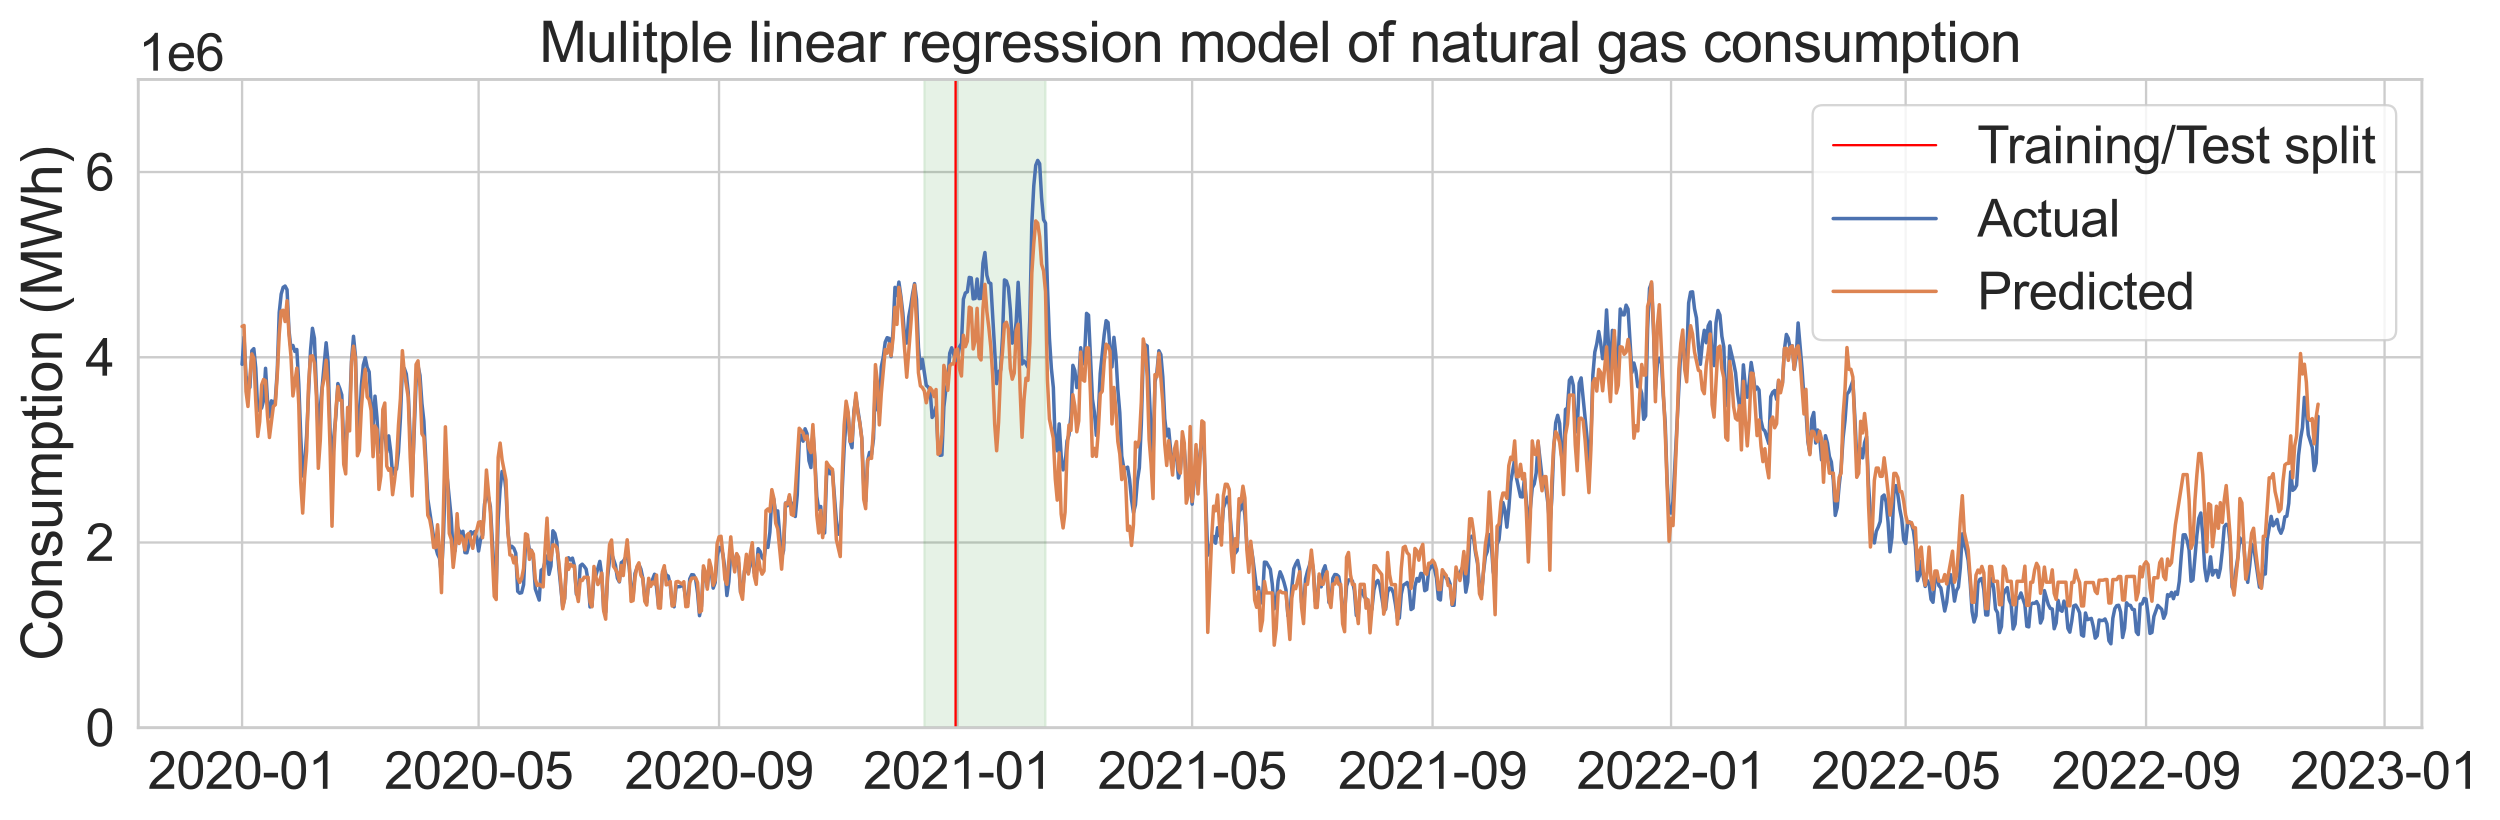 <?xml version="1.0" encoding="utf-8" standalone="no"?>
<!DOCTYPE svg PUBLIC "-//W3C//DTD SVG 1.1//EN"
  "http://www.w3.org/Graphics/SVG/1.1/DTD/svg11.dtd">
<svg xmlns:xlink="http://www.w3.org/1999/xlink" width="855.225pt" height="280.533pt" viewBox="0 0 855.225 280.533" xmlns="http://www.w3.org/2000/svg" version="1.1">
 <defs>
  <style type="text/css">*{stroke-linejoin: round; stroke-linecap: butt}</style>
 </defs>
 <g id="figure_1">
  <g id="patch_1">
   <path d="M 0 280.533 
L 855.225 280.533 
L 855.225 0 
L 0 0 
z
" style="fill: #ffffff"/>
  </g>
  <g id="axes_1">
   <g id="patch_2">
    <path d="M 47.305 248.937 
L 828.505 248.937 
L 828.505 27.177 
L 47.305 27.177 
z
" style="fill: #ffffff"/>
   </g>
   <g id="matplotlib.axis_1">
    <g id="xtick_1">
     <g id="line2d_1">
      <path d="M 82.814 248.937 
L 82.814 27.177 
" clip-path="url(#p54827a751f)" style="fill: none; stroke: #cccccc; stroke-width: 0.8; stroke-linecap: round"/>
     </g>
     <g id="text_1">
      <!-- 2020-01 -->
      <g style="fill: #262626" transform="translate(50.522 269.835) scale(0.176 -0.176)">
       <defs>
        <path id="ArialMT-32" d="M 3222 541 
L 3222 0 
L 194 0 
Q 188 203 259 391 
Q 375 700 629 1000 
Q 884 1300 1366 1694 
Q 2113 2306 2375 2664 
Q 2638 3022 2638 3341 
Q 2638 3675 2398 3904 
Q 2159 4134 1775 4134 
Q 1369 4134 1125 3890 
Q 881 3647 878 3216 
L 300 3275 
Q 359 3922 746 4261 
Q 1134 4600 1788 4600 
Q 2447 4600 2831 4234 
Q 3216 3869 3216 3328 
Q 3216 3053 3103 2787 
Q 2991 2522 2730 2228 
Q 2469 1934 1863 1422 
Q 1356 997 1212 845 
Q 1069 694 975 541 
L 3222 541 
z
" transform="scale(0.016)"/>
        <path id="ArialMT-30" d="M 266 2259 
Q 266 3072 433 3567 
Q 600 4063 929 4331 
Q 1259 4600 1759 4600 
Q 2128 4600 2406 4451 
Q 2684 4303 2865 4023 
Q 3047 3744 3150 3342 
Q 3253 2941 3253 2259 
Q 3253 1453 3087 958 
Q 2922 463 2592 192 
Q 2263 -78 1759 -78 
Q 1097 -78 719 397 
Q 266 969 266 2259 
z
M 844 2259 
Q 844 1131 1108 757 
Q 1372 384 1759 384 
Q 2147 384 2411 759 
Q 2675 1134 2675 2259 
Q 2675 3391 2411 3762 
Q 2147 4134 1753 4134 
Q 1366 4134 1134 3806 
Q 844 3388 844 2259 
z
" transform="scale(0.016)"/>
        <path id="ArialMT-2d" d="M 203 1375 
L 203 1941 
L 1931 1941 
L 1931 1375 
L 203 1375 
z
" transform="scale(0.016)"/>
        <path id="ArialMT-31" d="M 2384 0 
L 1822 0 
L 1822 3584 
Q 1619 3391 1289 3197 
Q 959 3003 697 2906 
L 697 3450 
Q 1169 3672 1522 3987 
Q 1875 4303 2022 4600 
L 2384 4600 
L 2384 0 
z
" transform="scale(0.016)"/>
       </defs>
       <use xlink:href="#ArialMT-32"/>
       <use xlink:href="#ArialMT-30" x="55.615"/>
       <use xlink:href="#ArialMT-32" x="111.23"/>
       <use xlink:href="#ArialMT-30" x="166.846"/>
       <use xlink:href="#ArialMT-2d" x="222.461"/>
       <use xlink:href="#ArialMT-30" x="255.762"/>
       <use xlink:href="#ArialMT-31" x="311.377"/>
      </g>
     </g>
    </g>
    <g id="xtick_2">
     <g id="line2d_2">
      <path d="M 163.73 248.937 
L 163.73 27.177 
" clip-path="url(#p54827a751f)" style="fill: none; stroke: #cccccc; stroke-width: 0.8; stroke-linecap: round"/>
     </g>
     <g id="text_2">
      <!-- 2020-05 -->
      <g style="fill: #262626" transform="translate(131.438 269.835) scale(0.176 -0.176)">
       <defs>
        <path id="ArialMT-35" d="M 266 1200 
L 856 1250 
Q 922 819 1161 601 
Q 1400 384 1738 384 
Q 2144 384 2425 690 
Q 2706 997 2706 1503 
Q 2706 1984 2436 2262 
Q 2166 2541 1728 2541 
Q 1456 2541 1237 2417 
Q 1019 2294 894 2097 
L 366 2166 
L 809 4519 
L 3088 4519 
L 3088 3981 
L 1259 3981 
L 1013 2750 
Q 1425 3038 1878 3038 
Q 2478 3038 2890 2622 
Q 3303 2206 3303 1553 
Q 3303 931 2941 478 
Q 2500 -78 1738 -78 
Q 1113 -78 717 272 
Q 322 622 266 1200 
z
" transform="scale(0.016)"/>
       </defs>
       <use xlink:href="#ArialMT-32"/>
       <use xlink:href="#ArialMT-30" x="55.615"/>
       <use xlink:href="#ArialMT-32" x="111.23"/>
       <use xlink:href="#ArialMT-30" x="166.846"/>
       <use xlink:href="#ArialMT-2d" x="222.461"/>
       <use xlink:href="#ArialMT-30" x="255.762"/>
       <use xlink:href="#ArialMT-35" x="311.377"/>
      </g>
     </g>
    </g>
    <g id="xtick_3">
     <g id="line2d_3">
      <path d="M 245.982 248.937 
L 245.982 27.177 
" clip-path="url(#p54827a751f)" style="fill: none; stroke: #cccccc; stroke-width: 0.8; stroke-linecap: round"/>
     </g>
     <g id="text_3">
      <!-- 2020-09 -->
      <g style="fill: #262626" transform="translate(213.69 269.835) scale(0.176 -0.176)">
       <defs>
        <path id="ArialMT-39" d="M 350 1059 
L 891 1109 
Q 959 728 1153 556 
Q 1347 384 1650 384 
Q 1909 384 2104 503 
Q 2300 622 2425 820 
Q 2550 1019 2634 1356 
Q 2719 1694 2719 2044 
Q 2719 2081 2716 2156 
Q 2547 1888 2255 1720 
Q 1963 1553 1622 1553 
Q 1053 1553 659 1965 
Q 266 2378 266 3053 
Q 266 3750 677 4175 
Q 1088 4600 1706 4600 
Q 2153 4600 2523 4359 
Q 2894 4119 3086 3673 
Q 3278 3228 3278 2384 
Q 3278 1506 3087 986 
Q 2897 466 2520 194 
Q 2144 -78 1638 -78 
Q 1100 -78 759 220 
Q 419 519 350 1059 
z
M 2653 3081 
Q 2653 3566 2395 3850 
Q 2138 4134 1775 4134 
Q 1400 4134 1122 3828 
Q 844 3522 844 3034 
Q 844 2597 1108 2323 
Q 1372 2050 1759 2050 
Q 2150 2050 2401 2323 
Q 2653 2597 2653 3081 
z
" transform="scale(0.016)"/>
       </defs>
       <use xlink:href="#ArialMT-32"/>
       <use xlink:href="#ArialMT-30" x="55.615"/>
       <use xlink:href="#ArialMT-32" x="111.23"/>
       <use xlink:href="#ArialMT-30" x="166.846"/>
       <use xlink:href="#ArialMT-2d" x="222.461"/>
       <use xlink:href="#ArialMT-30" x="255.762"/>
       <use xlink:href="#ArialMT-39" x="311.377"/>
      </g>
     </g>
    </g>
    <g id="xtick_4">
     <g id="line2d_4">
      <path d="M 327.566 248.937 
L 327.566 27.177 
" clip-path="url(#p54827a751f)" style="fill: none; stroke: #cccccc; stroke-width: 0.8; stroke-linecap: round"/>
     </g>
     <g id="text_4">
      <!-- 2021-01 -->
      <g style="fill: #262626" transform="translate(295.274 269.835) scale(0.176 -0.176)">
       <use xlink:href="#ArialMT-32"/>
       <use xlink:href="#ArialMT-30" x="55.615"/>
       <use xlink:href="#ArialMT-32" x="111.23"/>
       <use xlink:href="#ArialMT-31" x="166.846"/>
       <use xlink:href="#ArialMT-2d" x="222.461"/>
       <use xlink:href="#ArialMT-30" x="255.762"/>
       <use xlink:href="#ArialMT-31" x="311.377"/>
      </g>
     </g>
    </g>
    <g id="xtick_5">
     <g id="line2d_5">
      <path d="M 407.813 248.937 
L 407.813 27.177 
" clip-path="url(#p54827a751f)" style="fill: none; stroke: #cccccc; stroke-width: 0.8; stroke-linecap: round"/>
     </g>
     <g id="text_5">
      <!-- 2021-05 -->
      <g style="fill: #262626" transform="translate(375.521 269.835) scale(0.176 -0.176)">
       <use xlink:href="#ArialMT-32"/>
       <use xlink:href="#ArialMT-30" x="55.615"/>
       <use xlink:href="#ArialMT-32" x="111.23"/>
       <use xlink:href="#ArialMT-31" x="166.846"/>
       <use xlink:href="#ArialMT-2d" x="222.461"/>
       <use xlink:href="#ArialMT-30" x="255.762"/>
       <use xlink:href="#ArialMT-35" x="311.377"/>
      </g>
     </g>
    </g>
    <g id="xtick_6">
     <g id="line2d_6">
      <path d="M 490.065 248.937 
L 490.065 27.177 
" clip-path="url(#p54827a751f)" style="fill: none; stroke: #cccccc; stroke-width: 0.8; stroke-linecap: round"/>
     </g>
     <g id="text_6">
      <!-- 2021-09 -->
      <g style="fill: #262626" transform="translate(457.774 269.835) scale(0.176 -0.176)">
       <use xlink:href="#ArialMT-32"/>
       <use xlink:href="#ArialMT-30" x="55.615"/>
       <use xlink:href="#ArialMT-32" x="111.23"/>
       <use xlink:href="#ArialMT-31" x="166.846"/>
       <use xlink:href="#ArialMT-2d" x="222.461"/>
       <use xlink:href="#ArialMT-30" x="255.762"/>
       <use xlink:href="#ArialMT-39" x="311.377"/>
      </g>
     </g>
    </g>
    <g id="xtick_7">
     <g id="line2d_7">
      <path d="M 571.649 248.937 
L 571.649 27.177 
" clip-path="url(#p54827a751f)" style="fill: none; stroke: #cccccc; stroke-width: 0.8; stroke-linecap: round"/>
     </g>
     <g id="text_7">
      <!-- 2022-01 -->
      <g style="fill: #262626" transform="translate(539.358 269.835) scale(0.176 -0.176)">
       <use xlink:href="#ArialMT-32"/>
       <use xlink:href="#ArialMT-30" x="55.615"/>
       <use xlink:href="#ArialMT-32" x="111.23"/>
       <use xlink:href="#ArialMT-32" x="166.846"/>
       <use xlink:href="#ArialMT-2d" x="222.461"/>
       <use xlink:href="#ArialMT-30" x="255.762"/>
       <use xlink:href="#ArialMT-31" x="311.377"/>
      </g>
     </g>
    </g>
    <g id="xtick_8">
     <g id="line2d_8">
      <path d="M 651.896 248.937 
L 651.896 27.177 
" clip-path="url(#p54827a751f)" style="fill: none; stroke: #cccccc; stroke-width: 0.8; stroke-linecap: round"/>
     </g>
     <g id="text_8">
      <!-- 2022-05 -->
      <g style="fill: #262626" transform="translate(619.604 269.835) scale(0.176 -0.176)">
       <use xlink:href="#ArialMT-32"/>
       <use xlink:href="#ArialMT-30" x="55.615"/>
       <use xlink:href="#ArialMT-32" x="111.23"/>
       <use xlink:href="#ArialMT-32" x="166.846"/>
       <use xlink:href="#ArialMT-2d" x="222.461"/>
       <use xlink:href="#ArialMT-30" x="255.762"/>
       <use xlink:href="#ArialMT-35" x="311.377"/>
      </g>
     </g>
    </g>
    <g id="xtick_9">
     <g id="line2d_9">
      <path d="M 734.149 248.937 
L 734.149 27.177 
" clip-path="url(#p54827a751f)" style="fill: none; stroke: #cccccc; stroke-width: 0.8; stroke-linecap: round"/>
     </g>
     <g id="text_9">
      <!-- 2022-09 -->
      <g style="fill: #262626" transform="translate(701.857 269.835) scale(0.176 -0.176)">
       <use xlink:href="#ArialMT-32"/>
       <use xlink:href="#ArialMT-30" x="55.615"/>
       <use xlink:href="#ArialMT-32" x="111.23"/>
       <use xlink:href="#ArialMT-32" x="166.846"/>
       <use xlink:href="#ArialMT-2d" x="222.461"/>
       <use xlink:href="#ArialMT-30" x="255.762"/>
       <use xlink:href="#ArialMT-39" x="311.377"/>
      </g>
     </g>
    </g>
    <g id="xtick_10">
     <g id="line2d_10">
      <path d="M 815.733 248.937 
L 815.733 27.177 
" clip-path="url(#p54827a751f)" style="fill: none; stroke: #cccccc; stroke-width: 0.8; stroke-linecap: round"/>
     </g>
     <g id="text_10">
      <!-- 2023-01 -->
      <g style="fill: #262626" transform="translate(783.441 269.835) scale(0.176 -0.176)">
       <defs>
        <path id="ArialMT-33" d="M 269 1209 
L 831 1284 
Q 928 806 1161 595 
Q 1394 384 1728 384 
Q 2125 384 2398 659 
Q 2672 934 2672 1341 
Q 2672 1728 2419 1979 
Q 2166 2231 1775 2231 
Q 1616 2231 1378 2169 
L 1441 2663 
Q 1497 2656 1531 2656 
Q 1891 2656 2178 2843 
Q 2466 3031 2466 3422 
Q 2466 3731 2256 3934 
Q 2047 4138 1716 4138 
Q 1388 4138 1169 3931 
Q 950 3725 888 3313 
L 325 3413 
Q 428 3978 793 4289 
Q 1159 4600 1703 4600 
Q 2078 4600 2393 4439 
Q 2709 4278 2876 4000 
Q 3044 3722 3044 3409 
Q 3044 3113 2884 2869 
Q 2725 2625 2413 2481 
Q 2819 2388 3044 2092 
Q 3269 1797 3269 1353 
Q 3269 753 2831 336 
Q 2394 -81 1725 -81 
Q 1122 -81 723 278 
Q 325 638 269 1209 
z
" transform="scale(0.016)"/>
       </defs>
       <use xlink:href="#ArialMT-32"/>
       <use xlink:href="#ArialMT-30" x="55.615"/>
       <use xlink:href="#ArialMT-32" x="111.23"/>
       <use xlink:href="#ArialMT-33" x="166.846"/>
       <use xlink:href="#ArialMT-2d" x="222.461"/>
       <use xlink:href="#ArialMT-30" x="255.762"/>
       <use xlink:href="#ArialMT-31" x="311.377"/>
      </g>
     </g>
    </g>
   </g>
   <g id="matplotlib.axis_2">
    <g id="ytick_1">
     <g id="line2d_11">
      <path d="M 47.305 248.937 
L 828.505 248.937 
" clip-path="url(#p54827a751f)" style="fill: none; stroke: #cccccc; stroke-width: 0.8; stroke-linecap: round"/>
     </g>
     <g id="text_11">
      <!-- 0 -->
      <g style="fill: #262626" transform="translate(29.218 255.236) scale(0.176 -0.176)">
       <use xlink:href="#ArialMT-30"/>
      </g>
     </g>
    </g>
    <g id="ytick_2">
     <g id="line2d_12">
      <path d="M 47.305 185.577 
L 828.505 185.577 
" clip-path="url(#p54827a751f)" style="fill: none; stroke: #cccccc; stroke-width: 0.8; stroke-linecap: round"/>
     </g>
     <g id="text_12">
      <!-- 2 -->
      <g style="fill: #262626" transform="translate(29.218 191.876) scale(0.176 -0.176)">
       <use xlink:href="#ArialMT-32"/>
      </g>
     </g>
    </g>
    <g id="ytick_3">
     <g id="line2d_13">
      <path d="M 47.305 122.217 
L 828.505 122.217 
" clip-path="url(#p54827a751f)" style="fill: none; stroke: #cccccc; stroke-width: 0.8; stroke-linecap: round"/>
     </g>
     <g id="text_13">
      <!-- 4 -->
      <g style="fill: #262626" transform="translate(29.218 128.516) scale(0.176 -0.176)">
       <defs>
        <path id="ArialMT-34" d="M 2069 0 
L 2069 1097 
L 81 1097 
L 81 1613 
L 2172 4581 
L 2631 4581 
L 2631 1613 
L 3250 1613 
L 3250 1097 
L 2631 1097 
L 2631 0 
L 2069 0 
z
M 2069 1613 
L 2069 3678 
L 634 1613 
L 2069 1613 
z
" transform="scale(0.016)"/>
       </defs>
       <use xlink:href="#ArialMT-34"/>
      </g>
     </g>
    </g>
    <g id="ytick_4">
     <g id="line2d_14">
      <path d="M 47.305 58.857 
L 828.505 58.857 
" clip-path="url(#p54827a751f)" style="fill: none; stroke: #cccccc; stroke-width: 0.8; stroke-linecap: round"/>
     </g>
     <g id="text_14">
      <!-- 6 -->
      <g style="fill: #262626" transform="translate(29.218 65.156) scale(0.176 -0.176)">
       <defs>
        <path id="ArialMT-36" d="M 3184 3459 
L 2625 3416 
Q 2550 3747 2413 3897 
Q 2184 4138 1850 4138 
Q 1581 4138 1378 3988 
Q 1113 3794 959 3422 
Q 806 3050 800 2363 
Q 1003 2672 1297 2822 
Q 1591 2972 1913 2972 
Q 2475 2972 2870 2558 
Q 3266 2144 3266 1488 
Q 3266 1056 3080 686 
Q 2894 316 2569 119 
Q 2244 -78 1831 -78 
Q 1128 -78 684 439 
Q 241 956 241 2144 
Q 241 3472 731 4075 
Q 1159 4600 1884 4600 
Q 2425 4600 2770 4297 
Q 3116 3994 3184 3459 
z
M 888 1484 
Q 888 1194 1011 928 
Q 1134 663 1356 523 
Q 1578 384 1822 384 
Q 2178 384 2434 671 
Q 2691 959 2691 1453 
Q 2691 1928 2437 2201 
Q 2184 2475 1800 2475 
Q 1419 2475 1153 2201 
Q 888 1928 888 1484 
z
" transform="scale(0.016)"/>
       </defs>
       <use xlink:href="#ArialMT-36"/>
      </g>
     </g>
    </g>
    <g id="text_15">
     <!-- Consumption (MWh) -->
     <g style="fill: #262626" transform="translate(21.177 226.074) rotate(-90) scale(0.192 -0.192)">
      <defs>
       <path id="ArialMT-43" d="M 3763 1606 
L 4369 1453 
Q 4178 706 3683 314 
Q 3188 -78 2472 -78 
Q 1731 -78 1267 223 
Q 803 525 561 1097 
Q 319 1669 319 2325 
Q 319 3041 592 3573 
Q 866 4106 1370 4382 
Q 1875 4659 2481 4659 
Q 3169 4659 3637 4309 
Q 4106 3959 4291 3325 
L 3694 3184 
Q 3534 3684 3231 3912 
Q 2928 4141 2469 4141 
Q 1941 4141 1586 3887 
Q 1231 3634 1087 3207 
Q 944 2781 944 2328 
Q 944 1744 1114 1308 
Q 1284 872 1643 656 
Q 2003 441 2422 441 
Q 2931 441 3284 734 
Q 3638 1028 3763 1606 
z
" transform="scale(0.016)"/>
       <path id="ArialMT-6f" d="M 213 1659 
Q 213 2581 725 3025 
Q 1153 3394 1769 3394 
Q 2453 3394 2887 2945 
Q 3322 2497 3322 1706 
Q 3322 1066 3130 698 
Q 2938 331 2570 128 
Q 2203 -75 1769 -75 
Q 1072 -75 642 372 
Q 213 819 213 1659 
z
M 791 1659 
Q 791 1022 1069 705 
Q 1347 388 1769 388 
Q 2188 388 2466 706 
Q 2744 1025 2744 1678 
Q 2744 2294 2464 2611 
Q 2184 2928 1769 2928 
Q 1347 2928 1069 2612 
Q 791 2297 791 1659 
z
" transform="scale(0.016)"/>
       <path id="ArialMT-6e" d="M 422 0 
L 422 3319 
L 928 3319 
L 928 2847 
Q 1294 3394 1984 3394 
Q 2284 3394 2536 3286 
Q 2788 3178 2913 3003 
Q 3038 2828 3088 2588 
Q 3119 2431 3119 2041 
L 3119 0 
L 2556 0 
L 2556 2019 
Q 2556 2363 2490 2533 
Q 2425 2703 2258 2804 
Q 2091 2906 1866 2906 
Q 1506 2906 1245 2678 
Q 984 2450 984 1813 
L 984 0 
L 422 0 
z
" transform="scale(0.016)"/>
       <path id="ArialMT-73" d="M 197 991 
L 753 1078 
Q 800 744 1014 566 
Q 1228 388 1613 388 
Q 2000 388 2187 545 
Q 2375 703 2375 916 
Q 2375 1106 2209 1216 
Q 2094 1291 1634 1406 
Q 1016 1563 777 1677 
Q 538 1791 414 1992 
Q 291 2194 291 2438 
Q 291 2659 392 2848 
Q 494 3038 669 3163 
Q 800 3259 1026 3326 
Q 1253 3394 1513 3394 
Q 1903 3394 2198 3281 
Q 2494 3169 2634 2976 
Q 2775 2784 2828 2463 
L 2278 2388 
Q 2241 2644 2061 2787 
Q 1881 2931 1553 2931 
Q 1166 2931 1000 2803 
Q 834 2675 834 2503 
Q 834 2394 903 2306 
Q 972 2216 1119 2156 
Q 1203 2125 1616 2013 
Q 2213 1853 2448 1751 
Q 2684 1650 2818 1456 
Q 2953 1263 2953 975 
Q 2953 694 2789 445 
Q 2625 197 2315 61 
Q 2006 -75 1616 -75 
Q 969 -75 630 194 
Q 291 463 197 991 
z
" transform="scale(0.016)"/>
       <path id="ArialMT-75" d="M 2597 0 
L 2597 488 
Q 2209 -75 1544 -75 
Q 1250 -75 995 37 
Q 741 150 617 320 
Q 494 491 444 738 
Q 409 903 409 1263 
L 409 3319 
L 972 3319 
L 972 1478 
Q 972 1038 1006 884 
Q 1059 663 1231 536 
Q 1403 409 1656 409 
Q 1909 409 2131 539 
Q 2353 669 2445 892 
Q 2538 1116 2538 1541 
L 2538 3319 
L 3100 3319 
L 3100 0 
L 2597 0 
z
" transform="scale(0.016)"/>
       <path id="ArialMT-6d" d="M 422 0 
L 422 3319 
L 925 3319 
L 925 2853 
Q 1081 3097 1340 3245 
Q 1600 3394 1931 3394 
Q 2300 3394 2536 3241 
Q 2772 3088 2869 2813 
Q 3263 3394 3894 3394 
Q 4388 3394 4653 3120 
Q 4919 2847 4919 2278 
L 4919 0 
L 4359 0 
L 4359 2091 
Q 4359 2428 4304 2576 
Q 4250 2725 4106 2815 
Q 3963 2906 3769 2906 
Q 3419 2906 3187 2673 
Q 2956 2441 2956 1928 
L 2956 0 
L 2394 0 
L 2394 2156 
Q 2394 2531 2256 2718 
Q 2119 2906 1806 2906 
Q 1569 2906 1367 2781 
Q 1166 2656 1075 2415 
Q 984 2175 984 1722 
L 984 0 
L 422 0 
z
" transform="scale(0.016)"/>
       <path id="ArialMT-70" d="M 422 -1272 
L 422 3319 
L 934 3319 
L 934 2888 
Q 1116 3141 1344 3267 
Q 1572 3394 1897 3394 
Q 2322 3394 2647 3175 
Q 2972 2956 3137 2557 
Q 3303 2159 3303 1684 
Q 3303 1175 3120 767 
Q 2938 359 2589 142 
Q 2241 -75 1856 -75 
Q 1575 -75 1351 44 
Q 1128 163 984 344 
L 984 -1272 
L 422 -1272 
z
M 931 1641 
Q 931 1000 1190 694 
Q 1450 388 1819 388 
Q 2194 388 2461 705 
Q 2728 1022 2728 1688 
Q 2728 2322 2467 2637 
Q 2206 2953 1844 2953 
Q 1484 2953 1207 2617 
Q 931 2281 931 1641 
z
" transform="scale(0.016)"/>
       <path id="ArialMT-74" d="M 1650 503 
L 1731 6 
Q 1494 -44 1306 -44 
Q 1000 -44 831 53 
Q 663 150 594 308 
Q 525 466 525 972 
L 525 2881 
L 113 2881 
L 113 3319 
L 525 3319 
L 525 4141 
L 1084 4478 
L 1084 3319 
L 1650 3319 
L 1650 2881 
L 1084 2881 
L 1084 941 
Q 1084 700 1114 631 
Q 1144 563 1211 522 
Q 1278 481 1403 481 
Q 1497 481 1650 503 
z
" transform="scale(0.016)"/>
       <path id="ArialMT-69" d="M 425 3934 
L 425 4581 
L 988 4581 
L 988 3934 
L 425 3934 
z
M 425 0 
L 425 3319 
L 988 3319 
L 988 0 
L 425 0 
z
" transform="scale(0.016)"/>
       <path id="ArialMT-20" transform="scale(0.016)"/>
       <path id="ArialMT-28" d="M 1497 -1347 
Q 1031 -759 709 28 
Q 388 816 388 1659 
Q 388 2403 628 3084 
Q 909 3875 1497 4659 
L 1900 4659 
Q 1522 4009 1400 3731 
Q 1209 3300 1100 2831 
Q 966 2247 966 1656 
Q 966 153 1900 -1347 
L 1497 -1347 
z
" transform="scale(0.016)"/>
       <path id="ArialMT-4d" d="M 475 0 
L 475 4581 
L 1388 4581 
L 2472 1338 
Q 2622 884 2691 659 
Q 2769 909 2934 1394 
L 4031 4581 
L 4847 4581 
L 4847 0 
L 4263 0 
L 4263 3834 
L 2931 0 
L 2384 0 
L 1059 3900 
L 1059 0 
L 475 0 
z
" transform="scale(0.016)"/>
       <path id="ArialMT-57" d="M 1294 0 
L 78 4581 
L 700 4581 
L 1397 1578 
Q 1509 1106 1591 641 
Q 1766 1375 1797 1488 
L 2669 4581 
L 3400 4581 
L 4056 2263 
Q 4303 1400 4413 641 
Q 4500 1075 4641 1638 
L 5359 4581 
L 5969 4581 
L 4713 0 
L 4128 0 
L 3163 3491 
Q 3041 3928 3019 4028 
Q 2947 3713 2884 3491 
L 1913 0 
L 1294 0 
z
" transform="scale(0.016)"/>
       <path id="ArialMT-68" d="M 422 0 
L 422 4581 
L 984 4581 
L 984 2938 
Q 1378 3394 1978 3394 
Q 2347 3394 2619 3248 
Q 2891 3103 3008 2847 
Q 3125 2591 3125 2103 
L 3125 0 
L 2563 0 
L 2563 2103 
Q 2563 2525 2380 2717 
Q 2197 2909 1863 2909 
Q 1613 2909 1392 2779 
Q 1172 2650 1078 2428 
Q 984 2206 984 1816 
L 984 0 
L 422 0 
z
" transform="scale(0.016)"/>
       <path id="ArialMT-29" d="M 791 -1347 
L 388 -1347 
Q 1322 153 1322 1656 
Q 1322 2244 1188 2822 
Q 1081 3291 891 3722 
Q 769 4003 388 4659 
L 791 4659 
Q 1378 3875 1659 3084 
Q 1900 2403 1900 1659 
Q 1900 816 1576 28 
Q 1253 -759 791 -1347 
z
" transform="scale(0.016)"/>
      </defs>
      <use xlink:href="#ArialMT-43"/>
      <use xlink:href="#ArialMT-6f" x="72.217"/>
      <use xlink:href="#ArialMT-6e" x="127.832"/>
      <use xlink:href="#ArialMT-73" x="183.447"/>
      <use xlink:href="#ArialMT-75" x="233.447"/>
      <use xlink:href="#ArialMT-6d" x="289.062"/>
      <use xlink:href="#ArialMT-70" x="372.363"/>
      <use xlink:href="#ArialMT-74" x="427.979"/>
      <use xlink:href="#ArialMT-69" x="455.762"/>
      <use xlink:href="#ArialMT-6f" x="477.979"/>
      <use xlink:href="#ArialMT-6e" x="533.594"/>
      <use xlink:href="#ArialMT-20" x="589.209"/>
      <use xlink:href="#ArialMT-28" x="616.992"/>
      <use xlink:href="#ArialMT-4d" x="650.293"/>
      <use xlink:href="#ArialMT-57" x="733.594"/>
      <use xlink:href="#ArialMT-68" x="827.979"/>
      <use xlink:href="#ArialMT-29" x="883.594"/>
     </g>
    </g>
    <g id="text_16">
     <!-- 1e6 -->
     <g style="fill: #262626" transform="translate(47.305 24.177) scale(0.176 -0.176)">
      <defs>
       <path id="ArialMT-65" d="M 2694 1069 
L 3275 997 
Q 3138 488 2766 206 
Q 2394 -75 1816 -75 
Q 1088 -75 661 373 
Q 234 822 234 1631 
Q 234 2469 665 2931 
Q 1097 3394 1784 3394 
Q 2450 3394 2872 2941 
Q 3294 2488 3294 1666 
Q 3294 1616 3291 1516 
L 816 1516 
Q 847 969 1125 678 
Q 1403 388 1819 388 
Q 2128 388 2347 550 
Q 2566 713 2694 1069 
z
M 847 1978 
L 2700 1978 
Q 2663 2397 2488 2606 
Q 2219 2931 1791 2931 
Q 1403 2931 1139 2672 
Q 875 2413 847 1978 
z
" transform="scale(0.016)"/>
      </defs>
      <use xlink:href="#ArialMT-31"/>
      <use xlink:href="#ArialMT-65" x="55.615"/>
      <use xlink:href="#ArialMT-36" x="111.23"/>
     </g>
    </g>
   </g>
   <g id="patch_3">
    <path d="M 316.198 248.937 
L 316.198 27.177 
L 357.659 27.177 
L 357.659 248.937 
z
" clip-path="url(#p54827a751f)" style="fill: #008000; opacity: 0.1; stroke: #008000; stroke-width: 0.8; stroke-linejoin: miter"/>
   </g>
   <g id="line2d_15">
    <path d="M 326.898 248.937 
L 326.898 27.177 
" clip-path="url(#p54827a751f)" style="fill: none; stroke: #ff0000; stroke-width: 0.8; stroke-linecap: round"/>
   </g>
   <g id="line2d_16">
    <path d="M 82.814 124.618 
L 83.483 115.36 
L 84.152 128.499 
L 84.821 131.882 
L 85.489 132.517 
L 86.158 119.965 
L 86.827 119.277 
L 87.495 125.959 
L 88.164 140.466 
L 88.833 140.136 
L 89.502 139.563 
L 90.17 136.945 
L 90.839 126 
L 91.508 137.071 
L 92.176 142.586 
L 92.845 137.131 
L 93.514 137.939 
L 94.183 136.766 
L 94.851 126.826 
L 95.52 106.898 
L 96.189 100.616 
L 96.857 98.3 
L 97.526 97.856 
L 98.195 99.103 
L 98.864 113.092 
L 99.532 119.289 
L 100.201 118.187 
L 100.87 120.216 
L 101.539 119.567 
L 102.207 131.421 
L 102.876 149.172 
L 103.545 162.822 
L 104.213 158.998 
L 104.882 149.169 
L 106.22 119.914 
L 106.888 112.315 
L 107.557 115.697 
L 108.894 149.271 
L 109.563 139.452 
L 111.569 117.265 
L 112.238 123.974 
L 112.907 147.315 
L 113.576 162.047 
L 114.244 148.905 
L 114.913 142.171 
L 115.582 131.217 
L 116.25 132.94 
L 116.919 135.099 
L 117.588 152.528 
L 118.257 153.645 
L 118.925 143.732 
L 119.594 140.434 
L 120.263 122.994 
L 120.931 115.047 
L 121.6 121.898 
L 122.269 144.893 
L 122.938 146.65 
L 123.606 132.043 
L 124.275 124.921 
L 124.944 122.399 
L 125.612 125.671 
L 126.281 127.212 
L 126.95 138.007 
L 127.619 145.625 
L 128.287 135.527 
L 128.956 142.889 
L 129.625 154.685 
L 130.294 153.703 
L 130.962 145.554 
L 131.631 148.194 
L 132.3 154.71 
L 132.968 149.114 
L 133.637 154.371 
L 134.306 162.25 
L 134.975 160.275 
L 135.643 160.478 
L 136.312 154.648 
L 136.981 143.084 
L 137.649 125.995 
L 138.318 126.026 
L 138.987 127.954 
L 139.656 134.304 
L 140.993 165.327 
L 142.331 130.927 
L 142.999 125.18 
L 143.668 128.415 
L 144.337 137.994 
L 145.005 144.065 
L 146.343 170.713 
L 148.349 183.922 
L 149.018 187.077 
L 149.686 189.565 
L 150.355 190.979 
L 151.024 196.571 
L 151.693 183.897 
L 152.361 162.096 
L 153.03 163.751 
L 154.368 177.285 
L 155.036 189.445 
L 155.705 188.292 
L 156.374 180.026 
L 157.042 181.476 
L 157.711 182.5 
L 158.38 181.759 
L 159.049 189.027 
L 159.717 189.102 
L 160.386 186.478 
L 161.055 181.909 
L 161.723 182.618 
L 162.392 181.844 
L 163.061 183.992 
L 163.73 188.492 
L 164.398 184.469 
L 165.067 183.083 
L 165.736 172.481 
L 166.404 169.361 
L 167.073 169.991 
L 167.742 173.289 
L 169.079 196.441 
L 169.748 200.688 
L 170.417 177.632 
L 171.086 167.169 
L 171.754 161.279 
L 172.423 161.734 
L 173.092 167.934 
L 173.76 182.074 
L 174.429 187.668 
L 175.098 186.87 
L 175.767 187.546 
L 176.435 189.232 
L 177.104 202.285 
L 177.773 202.922 
L 178.441 202.751 
L 179.11 200.037 
L 179.779 186.221 
L 180.448 184.068 
L 181.116 188.234 
L 181.785 188.237 
L 182.454 191.45 
L 183.123 201.455 
L 184.46 205.278 
L 185.129 195.037 
L 185.797 194.686 
L 186.466 192.021 
L 187.135 190.196 
L 187.804 196.478 
L 188.472 193.652 
L 189.141 181.577 
L 189.81 182.472 
L 190.478 185.414 
L 191.147 193.971 
L 192.485 207.538 
L 193.153 204.677 
L 193.822 192.757 
L 194.491 190.807 
L 195.159 191.548 
L 195.828 190.929 
L 196.497 193.574 
L 197.166 203.242 
L 197.834 203.806 
L 198.503 193.538 
L 199.172 193.006 
L 199.841 193.724 
L 200.509 194.686 
L 201.178 198.648 
L 201.847 207.63 
L 202.515 207.199 
L 203.184 196.902 
L 203.853 196.863 
L 205.19 192.046 
L 205.859 196.82 
L 206.528 208.895 
L 207.196 209.395 
L 207.865 197.319 
L 208.534 191.512 
L 209.203 189.318 
L 210.54 193.354 
L 211.209 197.781 
L 211.878 199.066 
L 212.546 192.465 
L 213.215 192.002 
L 213.884 190.918 
L 214.552 190.208 
L 215.221 193.689 
L 215.89 201.709 
L 216.559 204.173 
L 217.227 196.168 
L 217.896 194.306 
L 218.565 193.111 
L 219.233 194.64 
L 219.902 197.812 
L 220.571 204.41 
L 221.24 206.071 
L 221.908 198.935 
L 222.577 199.87 
L 223.914 196.446 
L 224.583 200.822 
L 225.252 207.192 
L 225.921 205.001 
L 226.589 196.432 
L 227.258 194.811 
L 227.927 196.745 
L 228.596 197.068 
L 229.264 199.88 
L 229.933 206.671 
L 230.602 207.576 
L 231.27 200.78 
L 232.608 200.667 
L 233.277 200.359 
L 233.945 200.582 
L 234.614 205.134 
L 235.283 206.291 
L 235.951 198.048 
L 236.62 196.594 
L 237.289 196.672 
L 237.958 198.12 
L 238.626 202.827 
L 239.295 210.61 
L 239.964 207.372 
L 240.633 195.056 
L 241.301 196.653 
L 241.97 200.932 
L 242.639 193.816 
L 243.307 195.906 
L 243.976 201.183 
L 244.645 199.338 
L 245.314 190.443 
L 245.982 187.399 
L 246.651 187.253 
L 247.32 189.73 
L 247.988 194.65 
L 248.657 203.716 
L 249.326 199 
L 249.995 189.08 
L 250.663 191.113 
L 251.332 192.177 
L 252.001 189.644 
L 252.67 192.696 
L 253.338 202.536 
L 254.007 202.394 
L 254.676 195.291 
L 255.344 194.676 
L 256.013 196 
L 256.682 192.802 
L 257.351 190.777 
L 258.019 195.956 
L 258.688 195.594 
L 259.357 187.701 
L 260.025 188.619 
L 260.694 190.73 
L 261.363 191.362 
L 262.032 185.795 
L 262.7 187.271 
L 263.369 182.047 
L 264.038 170.226 
L 264.706 170.769 
L 265.375 175.794 
L 266.044 174.777 
L 267.381 190.767 
L 268.05 188.322 
L 268.719 172.068 
L 269.388 172.985 
L 270.056 169.826 
L 270.725 173.242 
L 271.394 172.132 
L 272.062 176.681 
L 272.731 169.296 
L 273.4 151.216 
L 274.069 148.783 
L 274.737 150.915 
L 275.406 146.684 
L 276.075 148.347 
L 276.743 157.601 
L 277.412 159.941 
L 278.081 147.395 
L 278.75 157.171 
L 279.418 169.839 
L 280.087 174.222 
L 280.756 173.261 
L 281.425 182.418 
L 282.093 182.311 
L 282.762 162.824 
L 283.431 160.511 
L 284.099 162.116 
L 284.768 161.209 
L 286.106 177.947 
L 286.774 182.751 
L 287.443 181.711 
L 288.78 153.228 
L 289.449 143.571 
L 290.118 141.212 
L 290.787 150.991 
L 291.455 153.158 
L 292.124 140.501 
L 292.793 135.944 
L 294.13 144.485 
L 294.799 149.904 
L 295.468 166.022 
L 296.136 171.456 
L 296.805 157.608 
L 297.474 154.758 
L 298.143 155.418 
L 298.811 150.078 
L 299.48 130.42 
L 300.149 139.961 
L 300.817 141.241 
L 301.486 125.472 
L 302.155 122.141 
L 302.824 117.045 
L 303.492 115.523 
L 304.161 115.757 
L 304.83 122.004 
L 305.498 113.008 
L 306.167 98.306 
L 306.836 101.086 
L 307.505 96.501 
L 308.173 101.228 
L 308.842 106.994 
L 309.511 115.748 
L 310.18 117.361 
L 310.848 108.497 
L 311.517 104.837 
L 312.186 100.481 
L 312.854 97.025 
L 313.523 102.402 
L 314.192 118.813 
L 314.861 126.083 
L 315.529 122.898 
L 316.867 131.811 
L 317.535 132.406 
L 318.204 133.686 
L 318.873 142.808 
L 319.542 141.676 
L 320.21 139.209 
L 320.879 152.812 
L 321.548 155.766 
L 322.216 155.662 
L 322.885 139.237 
L 323.554 133.389 
L 324.223 131.017 
L 324.891 120.853 
L 325.56 118.982 
L 326.898 123.313 
L 327.566 122.819 
L 328.235 118.667 
L 328.904 117.508 
L 329.572 102.347 
L 330.241 100.215 
L 330.91 99.827 
L 331.579 94.9 
L 332.247 95.053 
L 332.916 102.241 
L 333.585 102.089 
L 334.253 95.452 
L 334.922 102.139 
L 335.591 102.064 
L 336.26 90.02 
L 336.928 86.397 
L 337.597 94.174 
L 338.266 96.64 
L 338.935 96.979 
L 340.941 131.236 
L 341.609 127.182 
L 342.278 126.574 
L 342.947 115.212 
L 343.616 95.752 
L 344.284 96.156 
L 344.953 98.291 
L 345.622 105.851 
L 346.29 117.381 
L 346.959 116.428 
L 347.628 110.039 
L 348.297 96.589 
L 348.965 109.274 
L 349.634 124.515 
L 350.303 123.473 
L 350.972 124.397 
L 351.64 125.628 
L 352.309 108.48 
L 352.978 76.405 
L 353.646 63.55 
L 354.315 56.578 
L 354.984 54.883 
L 355.653 55.997 
L 356.321 67.695 
L 356.99 75.117 
L 357.659 76.326 
L 358.327 98.272 
L 358.996 115.654 
L 359.665 126.014 
L 360.334 132.563 
L 361.002 152.409 
L 361.671 154.232 
L 362.34 145.019 
L 363.008 155.814 
L 363.677 160.741 
L 364.346 159.327 
L 365.015 150.856 
L 365.683 148.807 
L 366.352 142.216 
L 367.021 124.983 
L 367.69 126.779 
L 368.358 132.592 
L 369.027 130.203 
L 369.696 118.962 
L 370.364 124.512 
L 371.033 121.444 
L 371.702 107.204 
L 372.371 107.801 
L 373.708 136.529 
L 374.377 141.018 
L 375.045 148.932 
L 375.714 142.176 
L 376.383 127.726 
L 377.72 114.587 
L 378.389 109.694 
L 379.058 110.332 
L 379.727 119.312 
L 380.395 125.512 
L 381.064 115.417 
L 381.733 121.593 
L 382.401 133.244 
L 383.07 141.177 
L 383.739 156.013 
L 384.408 159.916 
L 385.076 160.241 
L 385.745 159.809 
L 386.414 164.039 
L 387.082 170.945 
L 387.751 175.419 
L 388.42 172.68 
L 389.089 164.431 
L 389.757 160.062 
L 390.426 145.344 
L 391.095 121.468 
L 391.763 117.932 
L 392.432 118.342 
L 393.77 147.8 
L 394.438 155.95 
L 395.107 130.787 
L 395.776 127.189 
L 396.445 119.993 
L 397.113 121.296 
L 397.782 128.922 
L 398.451 143.233 
L 399.119 149.088 
L 399.788 146.833 
L 400.457 153.912 
L 401.126 159.653 
L 401.794 155.035 
L 402.463 155.282 
L 403.132 163.505 
L 403.8 160.733 
L 404.469 150.69 
L 405.138 153.581 
L 405.807 162.711 
L 406.475 164.233 
L 407.144 161.406 
L 407.813 172.462 
L 409.15 157.733 
L 409.819 160.954 
L 411.156 149.773 
L 411.825 150.917 
L 413.163 189.902 
L 413.831 187.44 
L 414.5 185.703 
L 415.169 183.51 
L 415.837 185.81 
L 416.506 180.525 
L 417.175 183.269 
L 417.844 182.953 
L 418.512 173.745 
L 419.85 170.067 
L 420.519 172.68 
L 421.187 181.08 
L 421.856 187.936 
L 422.525 189.24 
L 423.193 188.359 
L 423.862 175.164 
L 424.531 174.022 
L 425.2 171.158 
L 425.868 176.197 
L 426.537 186.596 
L 427.206 190.818 
L 427.874 186.527 
L 428.543 190.642 
L 429.881 201.572 
L 430.549 200.926 
L 431.218 206.327 
L 431.887 204.768 
L 432.555 192.289 
L 433.224 192.394 
L 434.562 194.732 
L 435.23 199.796 
L 435.899 208.273 
L 436.568 206.245 
L 437.237 198.658 
L 437.905 195.605 
L 438.574 197.145 
L 439.243 199.231 
L 439.911 201.747 
L 440.58 210.653 
L 441.249 210.841 
L 441.918 201.13 
L 442.586 194.539 
L 443.255 192.922 
L 443.924 191.73 
L 444.592 194.68 
L 445.261 206.164 
L 445.93 208.144 
L 446.599 198.128 
L 447.267 195.446 
L 447.936 193.443 
L 448.605 190.909 
L 449.274 194.776 
L 449.942 205.661 
L 450.611 206.177 
L 451.28 197.162 
L 451.948 200.752 
L 452.617 195.162 
L 453.286 193.544 
L 453.955 196.925 
L 454.623 206.107 
L 455.292 205.502 
L 455.961 197.816 
L 456.629 196.534 
L 457.298 196.623 
L 457.967 197.254 
L 458.636 201.216 
L 459.304 209.628 
L 459.973 209.534 
L 460.642 200.487 
L 461.31 198.402 
L 461.979 198.293 
L 462.648 198.75 
L 463.317 202.054 
L 463.985 210.529 
L 464.654 210.219 
L 465.323 201.95 
L 465.992 201.982 
L 466.66 204.166 
L 467.329 204.718 
L 467.998 206.148 
L 468.666 210.231 
L 469.335 208.236 
L 470.004 201.808 
L 470.673 199.273 
L 471.341 198.581 
L 472.01 200.158 
L 473.347 208.372 
L 474.016 208.407 
L 474.685 202.566 
L 475.354 201.161 
L 476.022 201.443 
L 476.691 202.876 
L 477.36 206.694 
L 478.029 211.411 
L 478.697 211.451 
L 479.366 203.224 
L 480.035 200.172 
L 480.703 199.78 
L 481.372 199.25 
L 482.041 201.243 
L 482.71 208.509 
L 483.378 208.05 
L 484.047 200.459 
L 484.716 197.893 
L 485.384 198.797 
L 486.053 196.154 
L 486.722 196.271 
L 487.391 202.07 
L 488.059 201.667 
L 488.728 195.185 
L 489.397 194.057 
L 490.065 193.206 
L 490.734 194.667 
L 491.403 197.738 
L 492.072 204.834 
L 492.74 205.25 
L 493.409 196.628 
L 494.078 196.242 
L 494.747 197.9 
L 495.415 197.997 
L 496.084 199.824 
L 496.753 207.034 
L 497.421 207.048 
L 498.09 195.872 
L 498.759 195.995 
L 499.428 195.912 
L 500.096 194.478 
L 500.765 194.383 
L 501.434 202.56 
L 502.102 199.094 
L 502.771 184.386 
L 503.44 183.433 
L 504.109 184.175 
L 504.777 189.232 
L 505.446 192.719 
L 506.115 200.508 
L 506.784 203.777 
L 507.452 196.021 
L 508.121 190.388 
L 508.79 188.647 
L 509.458 182.874 
L 510.127 185.368 
L 510.796 195.452 
L 511.465 198.88 
L 512.133 186.198 
L 512.802 184.558 
L 513.471 177.393 
L 514.139 171.918 
L 514.808 174.582 
L 515.477 180.331 
L 516.146 173.985 
L 516.814 164.892 
L 518.152 157.134 
L 518.821 163.676 
L 520.158 169.899 
L 520.827 170.009 
L 521.495 163.683 
L 522.164 171.451 
L 522.833 181.068 
L 524.17 166.901 
L 524.839 165.568 
L 525.508 161.819 
L 526.176 151.389 
L 527.514 163.185 
L 528.183 163.304 
L 528.851 166.931 
L 529.52 172.239 
L 530.189 180.55 
L 530.857 170.545 
L 531.526 153.17 
L 532.195 144.609 
L 532.864 142.077 
L 533.532 144.876 
L 534.201 155.766 
L 534.87 156.898 
L 535.539 140.066 
L 536.207 139.533 
L 536.876 130.079 
L 537.545 129.084 
L 538.213 131.884 
L 538.882 144.836 
L 539.551 147.756 
L 540.22 131.055 
L 540.888 129.286 
L 542.894 149.527 
L 543.563 158.325 
L 544.232 150.184 
L 544.901 128.295 
L 545.569 120.445 
L 546.238 117.615 
L 546.907 113.409 
L 547.576 117.31 
L 548.244 122.696 
L 548.913 119.339 
L 549.582 106.031 
L 550.919 129.273 
L 551.588 113.026 
L 552.257 115.046 
L 552.925 126.169 
L 553.594 122.133 
L 554.263 105.715 
L 554.931 107.653 
L 555.6 107.724 
L 556.269 104.4 
L 556.938 105.745 
L 558.275 127.397 
L 558.944 124.183 
L 559.612 126.816 
L 560.281 132.268 
L 560.95 132.31 
L 561.619 134.603 
L 562.287 143.435 
L 562.956 142.264 
L 563.625 112.474 
L 564.294 98.615 
L 564.962 96.845 
L 565.631 112.765 
L 566.3 133.193 
L 566.968 124.522 
L 567.637 122.552 
L 568.306 123.15 
L 568.975 135.235 
L 569.643 144.407 
L 570.312 164.78 
L 570.981 175.226 
L 571.649 175.509 
L 572.318 171.539 
L 574.993 119.814 
L 575.662 117.101 
L 576.331 124.032 
L 576.999 122.433 
L 577.668 103.628 
L 578.337 99.942 
L 579.005 99.832 
L 579.674 105.584 
L 580.343 108.78 
L 581.012 118.257 
L 581.68 124.617 
L 582.349 117.379 
L 583.018 112.993 
L 583.686 117.235 
L 584.355 111.502 
L 585.024 110.131 
L 585.693 122.166 
L 586.361 125.065 
L 587.03 110.452 
L 587.699 106.211 
L 588.367 107.791 
L 589.036 115.046 
L 589.705 118.742 
L 590.374 138.738 
L 591.042 136.808 
L 591.711 118.335 
L 593.049 124.119 
L 593.717 127.483 
L 594.386 134.469 
L 595.055 139.023 
L 595.723 139.082 
L 596.392 124.821 
L 597.061 132.201 
L 597.73 135.89 
L 598.398 130.801 
L 599.067 124.015 
L 599.736 128.222 
L 600.404 133.416 
L 601.073 132.402 
L 601.742 133.39 
L 602.411 143.826 
L 603.079 146.752 
L 603.748 147.407 
L 605.086 151.769 
L 605.754 135.715 
L 606.423 134.178 
L 607.092 133.593 
L 607.76 136.608 
L 608.429 130.314 
L 609.098 133.058 
L 609.767 130.867 
L 610.435 119.534 
L 611.104 114.417 
L 611.773 115.745 
L 612.441 119.335 
L 613.11 118.299 
L 613.779 126.358 
L 614.448 122.242 
L 615.116 110.49 
L 616.454 126.074 
L 617.123 136.227 
L 617.791 140.422 
L 618.46 151.069 
L 619.129 154.983 
L 619.797 143.308 
L 620.466 141.113 
L 621.135 151.55 
L 621.804 147.107 
L 622.472 149.665 
L 623.141 157.327 
L 623.81 157.352 
L 624.478 149.051 
L 625.147 151.556 
L 625.816 156.156 
L 626.485 158.017 
L 627.153 164.242 
L 627.822 176.308 
L 628.491 173.644 
L 629.159 166.088 
L 629.828 160.032 
L 630.497 149.832 
L 631.166 143.797 
L 631.834 134.807 
L 632.503 134.025 
L 633.841 130.322 
L 634.509 142.339 
L 635.178 156.681 
L 635.847 158.683 
L 636.515 153.492 
L 637.184 156.632 
L 637.853 151.443 
L 638.522 149.384 
L 639.19 165.698 
L 639.859 175.569 
L 640.528 183.065 
L 641.196 185.737 
L 641.865 181.735 
L 642.534 180.291 
L 643.203 178.397 
L 643.871 169.919 
L 644.54 169.344 
L 645.209 171.672 
L 645.878 178.594 
L 646.546 188.767 
L 647.215 183.817 
L 647.884 168.393 
L 648.552 166.132 
L 649.221 169.146 
L 649.89 174.071 
L 650.559 177.518 
L 651.227 184.754 
L 651.896 185.891 
L 652.565 179.21 
L 653.233 178.542 
L 653.902 179.278 
L 654.571 181.651 
L 655.24 186.969 
L 655.908 198.638 
L 656.577 196.978 
L 657.246 191.906 
L 657.914 197.142 
L 658.583 200.613 
L 659.252 198.554 
L 659.921 199.594 
L 660.589 205.023 
L 661.258 206.033 
L 661.927 198.832 
L 662.596 196.592 
L 663.264 200.312 
L 663.933 201.111 
L 665.27 209.023 
L 665.939 206.041 
L 666.608 199.956 
L 667.277 196.591 
L 667.945 199.841 
L 668.614 205.63 
L 669.283 202.052 
L 669.951 200.847 
L 670.62 194.106 
L 671.289 182.619 
L 671.958 185.902 
L 672.626 188.39 
L 673.295 191.757 
L 673.964 199.029 
L 674.633 209.191 
L 675.301 212.774 
L 675.97 210.651 
L 676.639 199.421 
L 677.307 198.176 
L 677.976 197.887 
L 678.645 201.703 
L 679.314 210.36 
L 679.982 210.383 
L 680.651 200.909 
L 681.32 197.806 
L 681.988 201.161 
L 682.657 208.375 
L 683.326 209.574 
L 683.995 216.401 
L 684.663 214.381 
L 685.332 203.441 
L 686.001 201.897 
L 686.67 201.025 
L 687.338 205.249 
L 688.007 206.774 
L 688.676 215.168 
L 689.344 213.478 
L 690.013 204.506 
L 690.682 204.616 
L 691.351 202.847 
L 692.688 206.844 
L 693.357 214.248 
L 694.025 214.451 
L 694.694 206.891 
L 695.363 206.334 
L 696.032 206.392 
L 696.7 205.801 
L 697.369 207.119 
L 698.038 213.119 
L 698.706 211.534 
L 699.375 202.053 
L 700.713 206.843 
L 701.381 208.122 
L 702.05 208.327 
L 702.719 215.084 
L 703.388 213.108 
L 704.056 205.39 
L 704.725 208.629 
L 705.394 209.107 
L 706.062 205.646 
L 706.731 207.252 
L 707.4 214.961 
L 708.069 216.248 
L 708.737 212.389 
L 709.406 207.271 
L 710.075 206.985 
L 710.743 208.101 
L 711.412 209.629 
L 712.081 217.202 
L 712.75 217.618 
L 713.418 209.701 
L 714.087 211.97 
L 715.425 211.558 
L 716.093 214.328 
L 716.762 218.299 
L 717.431 217.484 
L 718.099 212.097 
L 718.768 212.277 
L 719.437 212.252 
L 720.106 211.744 
L 720.774 213.423 
L 721.443 219.183 
L 722.112 220.229 
L 722.78 211.487 
L 723.449 208.227 
L 724.118 207.19 
L 724.787 207.054 
L 725.455 209.407 
L 726.124 218.074 
L 726.793 214.97 
L 727.461 206.214 
L 728.13 206.997 
L 728.799 207.116 
L 729.468 208.444 
L 730.136 208.543 
L 730.805 216.17 
L 731.474 217.063 
L 732.143 206.65 
L 732.811 206.616 
L 733.48 204.747 
L 734.149 204.949 
L 734.817 210.098 
L 735.486 216.679 
L 736.155 216.346 
L 736.824 210.89 
L 738.161 207.107 
L 739.498 208.445 
L 740.167 211.499 
L 740.836 209.884 
L 741.505 203.423 
L 742.173 203.958 
L 742.842 202.669 
L 743.511 204.8 
L 744.18 202.549 
L 744.848 203.343 
L 745.517 198.858 
L 746.186 190.174 
L 746.854 182.977 
L 747.523 182.929 
L 748.192 184.858 
L 748.861 188.102 
L 749.529 198.84 
L 750.198 198.336 
L 751.535 183.036 
L 752.204 177.306 
L 752.873 175.503 
L 753.542 182.954 
L 754.21 194.265 
L 754.879 198.686 
L 755.548 195.766 
L 756.216 190.501 
L 756.885 196.7 
L 757.554 195.234 
L 758.223 195.128 
L 758.891 197.498 
L 759.56 194.465 
L 760.229 188.324 
L 760.898 180.177 
L 761.566 179.379 
L 762.235 179.605 
L 762.904 185.772 
L 763.572 200.838 
L 764.241 201.964 
L 764.91 194.809 
L 765.579 190.432 
L 766.247 184.014 
L 767.585 186.233 
L 768.253 195.68 
L 768.922 199.217 
L 769.591 193.576 
L 770.26 186.213 
L 770.928 186.867 
L 772.935 200.832 
L 773.603 200.965 
L 774.272 195.357 
L 774.941 196.364 
L 775.609 184.458 
L 776.947 176.654 
L 777.616 179.855 
L 778.284 178.965 
L 778.953 177.726 
L 779.622 181.003 
L 780.29 182.414 
L 780.959 180.729 
L 781.628 176.792 
L 782.297 176.583 
L 782.965 172.212 
L 783.634 161.407 
L 784.303 167.726 
L 784.972 167.212 
L 785.64 166.003 
L 786.309 155.773 
L 786.978 150.206 
L 787.646 146.322 
L 788.315 135.942 
L 788.984 140.54 
L 789.653 148.722 
L 790.99 153.019 
L 791.659 160.971 
L 792.327 158.407 
L 792.996 142.465 
L 792.996 142.465 
" clip-path="url(#p54827a751f)" style="fill: none; stroke: #4c72b0; stroke-width: 1.2; stroke-linecap: round"/>
   </g>
   <g id="line2d_17">
    <path d="M 82.814 111.687 
L 83.483 111.334 
L 84.152 133.877 
L 84.821 139.036 
L 85.489 129.044 
L 86.158 121.077 
L 86.827 122.56 
L 87.495 137.238 
L 88.164 149.281 
L 88.833 144.264 
L 89.502 131.697 
L 90.17 129.809 
L 90.839 130.249 
L 91.508 142.164 
L 92.176 149.656 
L 93.514 139.051 
L 94.183 138.462 
L 94.851 128.266 
L 95.52 114.376 
L 96.189 106.419 
L 96.857 106.141 
L 97.526 109.986 
L 98.195 102.882 
L 98.864 114.543 
L 99.532 121.858 
L 100.201 135.435 
L 101.539 125.945 
L 102.207 138.456 
L 102.876 164.982 
L 103.545 175.514 
L 104.213 163.11 
L 104.882 154.347 
L 105.551 131.656 
L 106.22 121.873 
L 106.888 121.719 
L 107.557 124.227 
L 108.226 135.287 
L 108.894 160.205 
L 109.563 150.703 
L 110.232 132.729 
L 110.901 129.254 
L 111.569 123.223 
L 112.238 132.616 
L 112.907 152.991 
L 113.576 180.008 
L 114.244 154.527 
L 114.913 139.996 
L 115.582 132.269 
L 116.25 136.85 
L 116.919 137.056 
L 117.588 158.852 
L 118.257 162.105 
L 118.925 139.386 
L 119.594 147.394 
L 120.263 123.76 
L 120.931 118.437 
L 121.6 122.824 
L 122.269 155.9 
L 122.938 154.063 
L 123.606 139.94 
L 124.275 131.389 
L 124.944 126.365 
L 125.612 135.807 
L 126.281 136.786 
L 126.95 140.408 
L 127.619 156.214 
L 128.287 145.71 
L 128.956 146.955 
L 129.625 167.431 
L 130.294 162.823 
L 130.962 140.077 
L 131.631 137.874 
L 132.3 159.425 
L 132.968 160.896 
L 133.637 160.286 
L 134.306 169.221 
L 134.975 164.246 
L 135.643 158.328 
L 136.312 145.49 
L 136.981 136.315 
L 137.649 119.967 
L 138.318 127.49 
L 139.656 135.944 
L 140.324 156.46 
L 140.993 169.66 
L 141.662 144.816 
L 142.331 124.676 
L 142.999 123.436 
L 143.668 132.598 
L 144.337 148.41 
L 145.005 149.512 
L 145.674 160.785 
L 146.343 176.263 
L 147.012 177.69 
L 147.68 181.356 
L 148.349 187.284 
L 149.018 187.296 
L 149.686 179.514 
L 150.355 188.557 
L 151.024 202.734 
L 152.361 146.013 
L 153.03 162.574 
L 153.699 182.491 
L 154.368 184.46 
L 155.036 194.095 
L 155.705 188.185 
L 156.374 175.733 
L 157.042 185.924 
L 157.711 183.395 
L 158.38 184.537 
L 159.049 188.107 
L 159.717 183.065 
L 160.386 182.46 
L 161.723 187.581 
L 162.392 183.443 
L 163.061 181.515 
L 163.73 178.692 
L 164.398 178.468 
L 165.067 183.946 
L 165.736 174.683 
L 166.404 160.802 
L 167.742 175.188 
L 169.079 204.001 
L 169.748 205.092 
L 170.417 156.48 
L 171.086 151.579 
L 171.754 157.298 
L 173.092 164.14 
L 173.76 181.976 
L 174.429 189.83 
L 175.098 189.985 
L 175.767 192.546 
L 176.435 190.655 
L 177.104 197.517 
L 177.773 199.239 
L 178.441 197.92 
L 179.11 194.45 
L 179.779 182.6 
L 180.448 182.976 
L 181.116 191.352 
L 181.785 188.299 
L 182.454 189.538 
L 183.123 198.138 
L 183.791 200.279 
L 184.46 199.853 
L 185.129 200.44 
L 185.797 200.761 
L 186.466 187.657 
L 187.135 177.252 
L 187.804 191.244 
L 188.472 191.507 
L 189.141 186.4 
L 189.81 186.514 
L 190.478 187.312 
L 191.147 192.058 
L 191.816 198.949 
L 192.485 208.256 
L 193.153 204.9 
L 193.822 190.986 
L 194.491 194.797 
L 195.159 193.011 
L 195.828 193.686 
L 196.497 193.607 
L 197.166 202.422 
L 197.834 205.768 
L 198.503 198.338 
L 199.172 198.596 
L 199.841 197.465 
L 200.509 197.556 
L 201.178 197.465 
L 201.847 206.02 
L 202.515 207.559 
L 203.184 193.788 
L 203.853 197.294 
L 204.522 199.967 
L 205.19 198.526 
L 205.859 196.039 
L 206.528 209.056 
L 207.196 211.807 
L 207.865 195.317 
L 208.534 186.241 
L 209.203 184.73 
L 209.871 193.759 
L 210.54 194.731 
L 211.209 196.047 
L 211.878 198.821 
L 212.546 193.443 
L 213.215 196.888 
L 213.884 190.054 
L 214.552 184.669 
L 215.221 192.163 
L 215.89 205.734 
L 216.559 205.453 
L 217.227 197.606 
L 217.896 193.828 
L 218.565 192.534 
L 219.233 196.756 
L 219.902 197.838 
L 220.571 205.708 
L 221.24 206.982 
L 221.908 197.838 
L 222.577 200.612 
L 223.246 199.146 
L 223.914 199.798 
L 224.583 196.731 
L 225.252 207.978 
L 225.921 208.045 
L 226.589 195.709 
L 227.258 193.525 
L 227.927 200.082 
L 228.596 199.85 
L 229.264 198.913 
L 229.933 207.319 
L 230.602 206.972 
L 231.27 199.048 
L 231.939 198.913 
L 233.277 199.788 
L 233.945 199 
L 234.614 207.542 
L 235.283 207.451 
L 235.951 199.306 
L 236.62 197.797 
L 237.958 197.687 
L 238.626 199.306 
L 239.295 209.41 
L 239.964 208.95 
L 240.633 193.574 
L 241.301 195.68 
L 241.97 201.543 
L 242.639 191.6 
L 243.307 194.235 
L 243.976 200.195 
L 244.645 198.502 
L 245.314 186.043 
L 245.982 183.65 
L 246.651 183.453 
L 247.32 189.875 
L 247.988 198.217 
L 248.657 199.903 
L 249.995 183.668 
L 250.663 191.223 
L 251.332 195.642 
L 252.001 189.387 
L 252.67 190.625 
L 253.338 202.658 
L 254.007 205.01 
L 254.676 195.316 
L 255.344 189.628 
L 256.013 196.371 
L 256.682 189.398 
L 257.351 185.671 
L 258.019 197.048 
L 258.688 199.896 
L 259.357 189.801 
L 260.025 194.381 
L 260.694 196.413 
L 261.363 195.32 
L 262.032 174.691 
L 262.7 174.103 
L 263.369 175.041 
L 264.038 167.508 
L 264.706 170.366 
L 265.375 179.03 
L 266.044 180.901 
L 267.381 194.698 
L 268.05 185.519 
L 268.719 172.161 
L 269.388 172.406 
L 270.056 169.246 
L 270.725 175.982 
L 271.394 176.35 
L 272.062 168.172 
L 273.4 146.511 
L 274.737 148.041 
L 275.406 150.244 
L 276.075 149.187 
L 276.743 153.313 
L 277.412 154.825 
L 278.081 145.259 
L 278.75 157.036 
L 279.418 176.239 
L 280.087 182.321 
L 280.756 174.614 
L 281.425 183.902 
L 282.093 178.34 
L 282.762 158.112 
L 283.431 159.218 
L 284.099 160.022 
L 284.768 160.552 
L 286.106 184.573 
L 287.443 190.386 
L 288.112 162.438 
L 288.78 145.302 
L 289.449 137.249 
L 290.118 140.776 
L 290.787 151.007 
L 291.455 150.779 
L 292.124 141.66 
L 292.793 134.486 
L 293.461 141.341 
L 294.13 144.734 
L 294.799 149.902 
L 295.468 170.788 
L 296.136 174.002 
L 296.805 157.418 
L 297.474 156.695 
L 298.143 156.797 
L 298.811 146.152 
L 299.48 124.746 
L 300.149 130.847 
L 300.817 145.339 
L 301.486 134.566 
L 302.824 119.576 
L 303.492 120.821 
L 304.161 117.645 
L 304.83 121.676 
L 305.498 115.776 
L 306.167 105.162 
L 306.836 110.972 
L 307.505 98.303 
L 308.173 102.334 
L 310.18 129.049 
L 311.517 111.984 
L 312.186 102.561 
L 312.854 97.516 
L 313.523 110.485 
L 314.192 127.519 
L 314.861 131.998 
L 315.529 132.58 
L 316.198 133.74 
L 316.867 137.778 
L 317.535 134.469 
L 318.204 132.658 
L 318.873 133.553 
L 319.542 135.671 
L 320.21 133.252 
L 320.879 155.378 
L 321.548 154.885 
L 322.216 148.766 
L 322.885 125.01 
L 323.554 127.703 
L 324.223 133.507 
L 324.891 125.16 
L 325.56 124.487 
L 326.229 124.506 
L 326.898 119.886 
L 327.566 119.392 
L 328.235 126.242 
L 328.904 128.624 
L 329.572 114.685 
L 330.241 118.592 
L 330.91 116.75 
L 331.579 105.081 
L 332.247 105.448 
L 332.916 119.369 
L 333.585 116.6 
L 334.253 105.489 
L 334.922 122.036 
L 335.591 123.13 
L 336.26 105.554 
L 336.928 97.284 
L 337.597 106.598 
L 338.266 112.054 
L 338.935 118.628 
L 339.603 128.565 
L 340.272 145.13 
L 340.941 154.187 
L 341.609 144.373 
L 342.278 127.788 
L 342.947 120.37 
L 343.616 110.921 
L 344.284 110.247 
L 344.953 112.584 
L 345.622 126.079 
L 346.29 129.716 
L 346.959 127.628 
L 347.628 113.11 
L 348.297 110.923 
L 348.965 133.354 
L 349.634 149.583 
L 350.303 136.749 
L 350.972 129.397 
L 351.64 130.112 
L 352.309 117.277 
L 352.978 93.459 
L 353.646 83.326 
L 354.315 75.584 
L 354.984 76.327 
L 355.653 80.986 
L 356.321 90.414 
L 356.99 92.648 
L 357.659 99.733 
L 358.327 130.038 
L 358.996 143.372 
L 360.334 149.969 
L 361.002 163.844 
L 361.671 171.081 
L 362.34 154.897 
L 363.008 175.795 
L 363.677 180.592 
L 364.346 175.237 
L 365.015 154.153 
L 365.683 145.419 
L 366.352 147.227 
L 367.021 135.044 
L 367.69 138.908 
L 368.358 147.715 
L 369.027 143.974 
L 369.696 120.451 
L 370.364 129.879 
L 371.033 130.389 
L 371.702 119.034 
L 372.371 119.034 
L 373.039 134.882 
L 373.708 156.086 
L 374.377 153.394 
L 375.045 156.138 
L 375.714 147.616 
L 376.383 134.72 
L 377.052 133.875 
L 377.72 124.055 
L 378.389 117.745 
L 379.058 118.346 
L 379.727 120.133 
L 380.395 145.017 
L 381.064 132.553 
L 381.733 140.116 
L 382.401 151.072 
L 383.07 155.285 
L 383.739 164.057 
L 384.408 159.668 
L 385.076 164.867 
L 385.745 181.436 
L 386.414 180.01 
L 387.082 186.598 
L 387.751 179.395 
L 388.42 151.263 
L 389.089 152.855 
L 389.757 150.321 
L 390.426 137.532 
L 391.095 115.973 
L 391.763 119.384 
L 392.432 128.789 
L 393.101 150.419 
L 393.77 158.567 
L 394.438 170.543 
L 395.107 128.151 
L 395.776 128.866 
L 396.445 120.852 
L 397.782 137.761 
L 398.451 152.042 
L 399.119 159.224 
L 399.788 150.745 
L 401.126 162.503 
L 401.794 153.545 
L 402.463 151.053 
L 403.132 160.641 
L 403.8 161.86 
L 404.469 147.684 
L 405.138 151.576 
L 405.807 172.121 
L 406.475 169.442 
L 407.144 145.928 
L 407.813 171.568 
L 408.482 163.454 
L 409.15 152.105 
L 409.819 168.956 
L 410.488 158.144 
L 411.156 143.986 
L 411.825 144.544 
L 412.494 176.548 
L 413.163 216.325 
L 414.5 183.877 
L 415.169 173.168 
L 415.837 174.73 
L 416.506 169.333 
L 417.175 179.508 
L 417.844 186.459 
L 418.512 169.593 
L 419.181 165.645 
L 419.85 165.7 
L 420.519 167.478 
L 421.187 188.125 
L 421.856 195.788 
L 422.525 184.303 
L 423.193 186.934 
L 423.862 170.613 
L 424.531 171.731 
L 425.2 166.334 
L 425.868 170.389 
L 426.537 188.1 
L 427.206 195.779 
L 427.874 185.17 
L 428.543 191.626 
L 429.212 205.227 
L 429.881 207.752 
L 430.549 202.355 
L 431.218 215.763 
L 431.887 212.257 
L 432.555 198.911 
L 433.224 202.839 
L 435.23 202.839 
L 435.899 220.7 
L 436.568 215.185 
L 437.237 202.839 
L 437.905 202.18 
L 438.574 202.753 
L 439.911 202.839 
L 440.58 210.105 
L 441.249 218.747 
L 441.918 204.624 
L 442.586 200.431 
L 443.255 201.376 
L 444.592 195.582 
L 445.261 207.814 
L 445.93 213.316 
L 446.599 199.908 
L 447.267 199.908 
L 447.936 194.637 
L 448.605 188.181 
L 449.274 194.637 
L 449.942 207.814 
L 450.611 207.814 
L 451.28 196.359 
L 451.948 199.804 
L 452.617 199.908 
L 453.286 197.316 
L 453.955 195.582 
L 454.623 205.222 
L 455.292 207.814 
L 455.961 199.804 
L 456.629 199.804 
L 457.298 197.646 
L 457.967 199.908 
L 458.636 199.908 
L 459.304 213.402 
L 459.973 216.095 
L 460.642 190.636 
L 461.31 189.007 
L 461.979 196.55 
L 462.648 199.908 
L 463.317 199.908 
L 463.985 207.919 
L 464.654 213.316 
L 465.323 199.908 
L 466.66 199.908 
L 467.329 208.04 
L 467.998 205.2 
L 468.666 216.485 
L 469.335 208.372 
L 470.004 193.503 
L 470.673 193.589 
L 471.341 194.828 
L 472.679 196.55 
L 473.347 210.095 
L 474.016 207.588 
L 474.685 189.007 
L 475.354 196.55 
L 476.022 199.994 
L 477.36 199.994 
L 478.029 213.534 
L 478.697 206.636 
L 479.366 194.404 
L 480.035 187.31 
L 480.703 186.891 
L 481.372 189.075 
L 482.041 189.779 
L 482.71 201.307 
L 483.378 197.085 
L 484.047 187.636 
L 484.716 188.44 
L 485.384 191.625 
L 486.053 187.863 
L 486.722 186.219 
L 487.391 195.804 
L 488.059 196.451 
L 488.728 192.687 
L 489.397 192.601 
L 490.065 191.625 
L 490.734 192.601 
L 491.403 194.895 
L 492.072 201.668 
L 492.74 201.668 
L 493.409 194.895 
L 494.078 196.024 
L 494.747 196.854 
L 495.415 200.299 
L 496.084 200.378 
L 496.753 206.692 
L 497.421 204.167 
L 498.09 193.973 
L 498.759 196.933 
L 499.428 198.595 
L 500.096 194.632 
L 500.765 188.67 
L 501.434 196.273 
L 502.102 190.081 
L 502.771 177.477 
L 503.44 177.477 
L 504.109 182.071 
L 504.777 188.284 
L 505.446 191.75 
L 506.115 203.085 
L 506.784 204.807 
L 508.121 186.451 
L 508.79 182.072 
L 509.458 168.304 
L 510.127 178.875 
L 511.465 210.267 
L 512.133 180.051 
L 512.802 179.25 
L 513.471 171.623 
L 514.139 168.678 
L 514.808 168.678 
L 515.477 170.454 
L 516.146 159.277 
L 516.814 156.411 
L 517.483 157.242 
L 518.152 150.833 
L 518.821 163.061 
L 519.489 163.061 
L 520.158 158.843 
L 520.827 163.861 
L 521.495 162.005 
L 522.164 175.664 
L 522.833 192.254 
L 523.502 177.226 
L 524.17 150.833 
L 524.839 155.315 
L 525.508 155.543 
L 526.176 150.833 
L 526.845 163.061 
L 527.514 167.882 
L 528.183 163.039 
L 528.851 163.039 
L 529.52 171.05 
L 530.189 195.058 
L 530.857 164.453 
L 531.526 152.225 
L 532.195 147.693 
L 532.864 148.965 
L 533.532 151.328 
L 534.201 156.707 
L 534.87 169.189 
L 535.539 148.696 
L 536.207 145.043 
L 536.876 135.164 
L 538.213 135.164 
L 538.882 152.19 
L 539.551 161.032 
L 540.22 143.176 
L 540.888 143.045 
L 541.557 143.771 
L 542.226 150.366 
L 543.563 168.508 
L 544.232 153.768 
L 544.901 131.011 
L 545.569 129.545 
L 546.238 133.771 
L 546.907 126.368 
L 547.576 127.395 
L 548.244 133.687 
L 549.582 118.666 
L 550.25 129.255 
L 550.919 137.391 
L 551.588 123.235 
L 552.257 113.093 
L 552.925 134.447 
L 553.594 131.823 
L 554.263 118.612 
L 554.931 118.779 
L 555.6 121.188 
L 556.269 120.476 
L 556.938 116.139 
L 557.606 120.702 
L 558.275 133.984 
L 558.944 149.903 
L 559.612 145.656 
L 560.281 147.408 
L 560.95 134.751 
L 561.619 124.686 
L 562.287 128.29 
L 562.956 128.29 
L 563.625 104.834 
L 564.294 102.404 
L 564.962 96.422 
L 565.631 110.911 
L 566.3 137.418 
L 566.968 111.435 
L 567.637 104.26 
L 569.643 147.465 
L 570.981 185.12 
L 571.649 177.339 
L 572.318 179.792 
L 573.656 147.303 
L 574.324 126.166 
L 574.993 117.409 
L 575.662 112.894 
L 576.331 126.423 
L 576.999 130.62 
L 577.668 117.989 
L 578.337 111.432 
L 579.005 114.286 
L 579.674 120.385 
L 581.012 126.676 
L 581.68 127.003 
L 582.349 133.281 
L 583.018 134.674 
L 583.686 125.005 
L 584.355 120.385 
L 585.024 114.286 
L 585.693 138.458 
L 586.361 142.684 
L 587.699 118.992 
L 588.367 118.412 
L 589.036 126.236 
L 589.705 129.259 
L 590.374 149.713 
L 591.042 150.584 
L 591.711 123.613 
L 592.38 129.055 
L 593.049 139.08 
L 593.717 143.095 
L 594.386 143.689 
L 595.055 138.727 
L 595.723 153.905 
L 596.392 130.447 
L 597.061 143.689 
L 597.73 152.531 
L 598.398 143.536 
L 599.067 127.628 
L 599.736 127.816 
L 601.073 149.002 
L 601.742 143.689 
L 602.411 152.531 
L 603.079 157.913 
L 603.748 153.514 
L 604.417 159.551 
L 605.086 163.469 
L 605.754 144.077 
L 606.423 142.685 
L 607.092 146.332 
L 607.76 144.94 
L 608.429 130.038 
L 609.098 134.356 
L 609.767 131.285 
L 610.435 119.162 
L 611.104 119.162 
L 611.773 123.274 
L 612.441 118.902 
L 613.11 118.322 
L 613.779 126.333 
L 614.448 119.353 
L 615.116 118.322 
L 615.785 123.522 
L 617.123 141.612 
L 617.791 133.191 
L 618.46 150.217 
L 619.129 155.53 
L 619.797 147.52 
L 620.466 147.749 
L 621.135 150.152 
L 621.804 151.049 
L 622.472 147.52 
L 623.141 150.217 
L 623.81 164.977 
L 624.478 151.049 
L 625.816 161.863 
L 627.153 161.863 
L 627.822 171.288 
L 628.491 171.288 
L 629.159 163.277 
L 629.828 161.863 
L 630.497 142.206 
L 631.166 133.191 
L 631.834 118.902 
L 632.503 126.333 
L 633.172 126.333 
L 633.841 128.964 
L 635.178 163.277 
L 635.847 161.863 
L 636.515 144.127 
L 637.184 148.11 
L 637.853 141.462 
L 638.522 147.78 
L 639.19 172.305 
L 639.859 187.112 
L 640.528 180.734 
L 641.196 164.35 
L 641.865 160.133 
L 642.534 160.133 
L 643.203 162.936 
L 643.871 162.936 
L 644.54 156.623 
L 645.209 161.953 
L 645.878 168.188 
L 646.546 176.199 
L 647.215 171.378 
L 647.884 161.953 
L 648.552 161.953 
L 649.221 163.367 
L 649.89 168.188 
L 650.559 168.188 
L 651.227 171.378 
L 651.896 176.199 
L 652.565 178.76 
L 653.902 178.76 
L 654.571 180.564 
L 655.24 180.564 
L 655.908 194.766 
L 656.577 188.575 
L 657.246 187.163 
L 657.914 195.341 
L 658.583 200.178 
L 659.252 195.957 
L 659.921 187.163 
L 660.589 198.359 
L 661.258 201.63 
L 661.927 195.341 
L 662.596 195.341 
L 663.264 198.785 
L 664.602 198.785 
L 665.27 196.567 
L 665.939 199.751 
L 667.945 188.556 
L 668.614 199.17 
L 669.283 197.003 
L 669.951 188.495 
L 670.62 177.645 
L 671.289 169.58 
L 671.958 181.957 
L 673.295 188.148 
L 674.633 206.031 
L 675.301 206.031 
L 675.97 196.733 
L 676.639 195.011 
L 677.307 195.957 
L 677.976 193.773 
L 678.645 195.957 
L 679.314 208.189 
L 679.982 208.189 
L 680.651 193.773 
L 681.32 193.841 
L 681.988 198.853 
L 683.326 198.853 
L 683.995 206.864 
L 684.663 206.864 
L 685.332 193.687 
L 686.001 194.632 
L 686.67 198.853 
L 688.007 198.853 
L 688.676 206.864 
L 689.344 206.864 
L 690.013 198.853 
L 692.019 198.853 
L 692.688 193.687 
L 693.357 207.101 
L 694.025 207.101 
L 694.694 199.169 
L 695.363 199.169 
L 696.032 194.948 
L 696.7 192.715 
L 697.369 194.002 
L 698.038 202.959 
L 698.706 199.805 
L 699.375 194.002 
L 700.044 199.169 
L 701.381 199.169 
L 702.05 194.948 
L 702.719 202.959 
L 703.388 205.022 
L 704.056 199.169 
L 706.731 199.169 
L 707.4 207.18 
L 708.069 207.234 
L 708.737 199.223 
L 709.406 199.223 
L 710.075 195.054 
L 710.743 197.579 
L 711.412 199.276 
L 712.081 207.286 
L 712.75 207.286 
L 713.418 199.276 
L 716.093 199.276 
L 716.762 202.269 
L 717.431 203.045 
L 718.099 198.479 
L 719.437 198.479 
L 720.106 198.265 
L 720.774 198.265 
L 721.443 206.276 
L 722.112 206.276 
L 722.78 198.265 
L 724.118 198.265 
L 724.787 197.233 
L 725.455 197.233 
L 726.124 205.244 
L 726.793 205.244 
L 727.461 197.233 
L 729.468 197.185 
L 730.136 197.185 
L 730.805 205.196 
L 731.474 202.604 
L 732.143 193.894 
L 732.811 197.339 
L 733.48 193.117 
L 734.149 192.172 
L 734.817 193.117 
L 735.486 201.128 
L 736.155 205.655 
L 736.824 197.644 
L 738.161 197.644 
L 738.83 192.478 
L 739.498 191.239 
L 740.167 197.217 
L 740.836 198.28 
L 741.505 191.239 
L 742.173 193.423 
L 742.842 192.478 
L 744.18 179.555 
L 746.854 162.358 
L 748.192 162.358 
L 748.861 171.127 
L 749.529 187.566 
L 750.198 185.761 
L 750.867 171.127 
L 751.535 162.358 
L 752.204 155.147 
L 752.873 155.147 
L 753.542 162.358 
L 754.879 188.74 
L 755.548 172.301 
L 756.216 172.767 
L 756.885 187.02 
L 757.554 181.146 
L 758.223 173.184 
L 758.891 180.729 
L 759.56 171.96 
L 760.229 178.727 
L 760.898 170.945 
L 761.566 166.124 
L 762.904 183.321 
L 763.572 199.324 
L 764.241 203.571 
L 765.579 190.918 
L 766.247 170.55 
L 766.916 171.997 
L 768.253 198.125 
L 768.922 194.814 
L 770.26 182.425 
L 770.928 180.714 
L 771.597 188.14 
L 772.935 199.194 
L 773.603 201.252 
L 774.272 183.458 
L 774.941 183.458 
L 776.278 163.454 
L 776.947 163.454 
L 777.616 162.043 
L 778.284 168.155 
L 778.953 171.081 
L 779.622 175.029 
L 780.29 174.103 
L 780.959 164.868 
L 781.628 159.05 
L 782.297 158.514 
L 782.965 158.514 
L 783.634 149.111 
L 784.303 163.454 
L 784.972 152.64 
L 785.64 149.111 
L 786.978 120.944 
L 787.646 127.924 
L 788.315 124.605 
L 788.984 130.759 
L 789.653 143.203 
L 790.321 143.797 
L 790.99 143.203 
L 791.659 151.808 
L 792.327 142.793 
L 792.996 138.275 
L 792.996 138.275 
" clip-path="url(#p54827a751f)" style="fill: none; stroke: #dd8452; stroke-width: 1.2; stroke-linecap: round"/>
   </g>
   <g id="patch_4">
    <path d="M 47.305 248.937 
L 47.305 27.177 
" style="fill: none; stroke: #cccccc; stroke-linejoin: miter; stroke-linecap: square"/>
   </g>
   <g id="patch_5">
    <path d="M 828.505 248.937 
L 828.505 27.177 
" style="fill: none; stroke: #cccccc; stroke-linejoin: miter; stroke-linecap: square"/>
   </g>
   <g id="patch_6">
    <path d="M 47.305 248.937 
L 828.505 248.937 
" style="fill: none; stroke: #cccccc; stroke-linejoin: miter; stroke-linecap: square"/>
   </g>
   <g id="patch_7">
    <path d="M 47.305 27.177 
L 828.505 27.177 
" style="fill: none; stroke: #cccccc; stroke-linejoin: miter; stroke-linecap: square"/>
   </g>
   <g id="text_17">
    <!-- Mulitple linear regression model of natural gas consumption -->
    <g style="fill: #262626" transform="translate(184.456 21.177) scale(0.192 -0.192)">
     <defs>
      <path id="ArialMT-6c" d="M 409 0 
L 409 4581 
L 972 4581 
L 972 0 
L 409 0 
z
" transform="scale(0.016)"/>
      <path id="ArialMT-61" d="M 2588 409 
Q 2275 144 1986 34 
Q 1697 -75 1366 -75 
Q 819 -75 525 192 
Q 231 459 231 875 
Q 231 1119 342 1320 
Q 453 1522 633 1644 
Q 813 1766 1038 1828 
Q 1203 1872 1538 1913 
Q 2219 1994 2541 2106 
Q 2544 2222 2544 2253 
Q 2544 2597 2384 2738 
Q 2169 2928 1744 2928 
Q 1347 2928 1158 2789 
Q 969 2650 878 2297 
L 328 2372 
Q 403 2725 575 2942 
Q 747 3159 1072 3276 
Q 1397 3394 1825 3394 
Q 2250 3394 2515 3294 
Q 2781 3194 2906 3042 
Q 3031 2891 3081 2659 
Q 3109 2516 3109 2141 
L 3109 1391 
Q 3109 606 3145 398 
Q 3181 191 3288 0 
L 2700 0 
Q 2613 175 2588 409 
z
M 2541 1666 
Q 2234 1541 1622 1453 
Q 1275 1403 1131 1340 
Q 988 1278 909 1158 
Q 831 1038 831 891 
Q 831 666 1001 516 
Q 1172 366 1500 366 
Q 1825 366 2078 508 
Q 2331 650 2450 897 
Q 2541 1088 2541 1459 
L 2541 1666 
z
" transform="scale(0.016)"/>
      <path id="ArialMT-72" d="M 416 0 
L 416 3319 
L 922 3319 
L 922 2816 
Q 1116 3169 1280 3281 
Q 1444 3394 1641 3394 
Q 1925 3394 2219 3213 
L 2025 2691 
Q 1819 2813 1613 2813 
Q 1428 2813 1281 2702 
Q 1134 2591 1072 2394 
Q 978 2094 978 1738 
L 978 0 
L 416 0 
z
" transform="scale(0.016)"/>
      <path id="ArialMT-67" d="M 319 -275 
L 866 -356 
Q 900 -609 1056 -725 
Q 1266 -881 1628 -881 
Q 2019 -881 2231 -725 
Q 2444 -569 2519 -288 
Q 2563 -116 2559 434 
Q 2191 0 1641 0 
Q 956 0 581 494 
Q 206 988 206 1678 
Q 206 2153 378 2554 
Q 550 2956 876 3175 
Q 1203 3394 1644 3394 
Q 2231 3394 2613 2919 
L 2613 3319 
L 3131 3319 
L 3131 450 
Q 3131 -325 2973 -648 
Q 2816 -972 2473 -1159 
Q 2131 -1347 1631 -1347 
Q 1038 -1347 672 -1080 
Q 306 -813 319 -275 
z
M 784 1719 
Q 784 1066 1043 766 
Q 1303 466 1694 466 
Q 2081 466 2343 764 
Q 2606 1063 2606 1700 
Q 2606 2309 2336 2618 
Q 2066 2928 1684 2928 
Q 1309 2928 1046 2623 
Q 784 2319 784 1719 
z
" transform="scale(0.016)"/>
      <path id="ArialMT-64" d="M 2575 0 
L 2575 419 
Q 2259 -75 1647 -75 
Q 1250 -75 917 144 
Q 584 363 401 755 
Q 219 1147 219 1656 
Q 219 2153 384 2558 
Q 550 2963 881 3178 
Q 1213 3394 1622 3394 
Q 1922 3394 2156 3267 
Q 2391 3141 2538 2938 
L 2538 4581 
L 3097 4581 
L 3097 0 
L 2575 0 
z
M 797 1656 
Q 797 1019 1065 703 
Q 1334 388 1700 388 
Q 2069 388 2326 689 
Q 2584 991 2584 1609 
Q 2584 2291 2321 2609 
Q 2059 2928 1675 2928 
Q 1300 2928 1048 2622 
Q 797 2316 797 1656 
z
" transform="scale(0.016)"/>
      <path id="ArialMT-66" d="M 556 0 
L 556 2881 
L 59 2881 
L 59 3319 
L 556 3319 
L 556 3672 
Q 556 4006 616 4169 
Q 697 4388 901 4523 
Q 1106 4659 1475 4659 
Q 1713 4659 2000 4603 
L 1916 4113 
Q 1741 4144 1584 4144 
Q 1328 4144 1222 4034 
Q 1116 3925 1116 3625 
L 1116 3319 
L 1763 3319 
L 1763 2881 
L 1116 2881 
L 1116 0 
L 556 0 
z
" transform="scale(0.016)"/>
      <path id="ArialMT-63" d="M 2588 1216 
L 3141 1144 
Q 3050 572 2676 248 
Q 2303 -75 1759 -75 
Q 1078 -75 664 370 
Q 250 816 250 1647 
Q 250 2184 428 2587 
Q 606 2991 970 3192 
Q 1334 3394 1763 3394 
Q 2303 3394 2647 3120 
Q 2991 2847 3088 2344 
L 2541 2259 
Q 2463 2594 2264 2762 
Q 2066 2931 1784 2931 
Q 1359 2931 1093 2626 
Q 828 2322 828 1663 
Q 828 994 1084 691 
Q 1341 388 1753 388 
Q 2084 388 2306 591 
Q 2528 794 2588 1216 
z
" transform="scale(0.016)"/>
     </defs>
     <use xlink:href="#ArialMT-4d"/>
     <use xlink:href="#ArialMT-75" x="83.301"/>
     <use xlink:href="#ArialMT-6c" x="138.916"/>
     <use xlink:href="#ArialMT-69" x="161.133"/>
     <use xlink:href="#ArialMT-74" x="183.35"/>
     <use xlink:href="#ArialMT-70" x="211.133"/>
     <use xlink:href="#ArialMT-6c" x="266.748"/>
     <use xlink:href="#ArialMT-65" x="288.965"/>
     <use xlink:href="#ArialMT-20" x="344.58"/>
     <use xlink:href="#ArialMT-6c" x="372.363"/>
     <use xlink:href="#ArialMT-69" x="394.58"/>
     <use xlink:href="#ArialMT-6e" x="416.797"/>
     <use xlink:href="#ArialMT-65" x="472.412"/>
     <use xlink:href="#ArialMT-61" x="528.027"/>
     <use xlink:href="#ArialMT-72" x="583.643"/>
     <use xlink:href="#ArialMT-20" x="616.943"/>
     <use xlink:href="#ArialMT-72" x="644.727"/>
     <use xlink:href="#ArialMT-65" x="678.027"/>
     <use xlink:href="#ArialMT-67" x="733.643"/>
     <use xlink:href="#ArialMT-72" x="789.258"/>
     <use xlink:href="#ArialMT-65" x="822.559"/>
     <use xlink:href="#ArialMT-73" x="878.174"/>
     <use xlink:href="#ArialMT-73" x="928.174"/>
     <use xlink:href="#ArialMT-69" x="978.174"/>
     <use xlink:href="#ArialMT-6f" x="1000.391"/>
     <use xlink:href="#ArialMT-6e" x="1056.006"/>
     <use xlink:href="#ArialMT-20" x="1111.621"/>
     <use xlink:href="#ArialMT-6d" x="1139.404"/>
     <use xlink:href="#ArialMT-6f" x="1222.705"/>
     <use xlink:href="#ArialMT-64" x="1278.32"/>
     <use xlink:href="#ArialMT-65" x="1333.936"/>
     <use xlink:href="#ArialMT-6c" x="1389.551"/>
     <use xlink:href="#ArialMT-20" x="1411.768"/>
     <use xlink:href="#ArialMT-6f" x="1439.551"/>
     <use xlink:href="#ArialMT-66" x="1495.166"/>
     <use xlink:href="#ArialMT-20" x="1522.949"/>
     <use xlink:href="#ArialMT-6e" x="1550.732"/>
     <use xlink:href="#ArialMT-61" x="1606.348"/>
     <use xlink:href="#ArialMT-74" x="1661.963"/>
     <use xlink:href="#ArialMT-75" x="1689.746"/>
     <use xlink:href="#ArialMT-72" x="1745.361"/>
     <use xlink:href="#ArialMT-61" x="1778.662"/>
     <use xlink:href="#ArialMT-6c" x="1834.277"/>
     <use xlink:href="#ArialMT-20" x="1856.494"/>
     <use xlink:href="#ArialMT-67" x="1884.277"/>
     <use xlink:href="#ArialMT-61" x="1939.893"/>
     <use xlink:href="#ArialMT-73" x="1995.508"/>
     <use xlink:href="#ArialMT-20" x="2045.508"/>
     <use xlink:href="#ArialMT-63" x="2073.291"/>
     <use xlink:href="#ArialMT-6f" x="2123.291"/>
     <use xlink:href="#ArialMT-6e" x="2178.906"/>
     <use xlink:href="#ArialMT-73" x="2234.521"/>
     <use xlink:href="#ArialMT-75" x="2284.521"/>
     <use xlink:href="#ArialMT-6d" x="2340.137"/>
     <use xlink:href="#ArialMT-70" x="2423.438"/>
     <use xlink:href="#ArialMT-74" x="2479.053"/>
     <use xlink:href="#ArialMT-69" x="2506.836"/>
     <use xlink:href="#ArialMT-6f" x="2529.053"/>
     <use xlink:href="#ArialMT-6e" x="2584.668"/>
    </g>
   </g>
   <g id="legend_1">
    <g id="patch_8">
     <path d="M 623.6 116.365 
L 816.185 116.365 
Q 819.705 116.365 819.705 112.845 
L 819.705 39.497 
Q 819.705 35.977 816.185 35.977 
L 623.6 35.977 
Q 620.08 35.977 620.08 39.497 
L 620.08 112.845 
Q 620.08 116.365 623.6 116.365 
z
" style="fill: #ffffff; opacity: 0.8; stroke: #cccccc; stroke-width: 0.8; stroke-linejoin: miter"/>
    </g>
    <g id="line2d_18">
     <path d="M 627.12 49.669 
L 644.72 49.669 
L 662.32 49.669 
" style="fill: none; stroke: #ff0000; stroke-width: 0.8; stroke-linecap: round"/>
    </g>
    <g id="text_18">
     <!-- Training/Test split -->
     <g style="fill: #262626" transform="translate(676.4 55.829) scale(0.176 -0.176)">
      <defs>
       <path id="ArialMT-54" d="M 1659 0 
L 1659 4041 
L 150 4041 
L 150 4581 
L 3781 4581 
L 3781 4041 
L 2266 4041 
L 2266 0 
L 1659 0 
z
" transform="scale(0.016)"/>
       <path id="ArialMT-2f" d="M 0 -78 
L 1328 4659 
L 1778 4659 
L 453 -78 
L 0 -78 
z
" transform="scale(0.016)"/>
      </defs>
      <use xlink:href="#ArialMT-54"/>
      <use xlink:href="#ArialMT-72" x="57.334"/>
      <use xlink:href="#ArialMT-61" x="90.635"/>
      <use xlink:href="#ArialMT-69" x="146.25"/>
      <use xlink:href="#ArialMT-6e" x="168.467"/>
      <use xlink:href="#ArialMT-69" x="224.082"/>
      <use xlink:href="#ArialMT-6e" x="246.299"/>
      <use xlink:href="#ArialMT-67" x="301.914"/>
      <use xlink:href="#ArialMT-2f" x="357.529"/>
      <use xlink:href="#ArialMT-54" x="385.312"/>
      <use xlink:href="#ArialMT-65" x="435.271"/>
      <use xlink:href="#ArialMT-73" x="490.887"/>
      <use xlink:href="#ArialMT-74" x="540.887"/>
      <use xlink:href="#ArialMT-20" x="568.67"/>
      <use xlink:href="#ArialMT-73" x="596.453"/>
      <use xlink:href="#ArialMT-70" x="646.453"/>
      <use xlink:href="#ArialMT-6c" x="702.068"/>
      <use xlink:href="#ArialMT-69" x="724.285"/>
      <use xlink:href="#ArialMT-74" x="746.502"/>
     </g>
    </g>
    <g id="line2d_19">
     <path d="M 627.12 74.771 
L 644.72 74.771 
L 662.32 74.771 
" style="fill: none; stroke: #4c72b0; stroke-width: 1.2; stroke-linecap: round"/>
    </g>
    <g id="text_19">
     <!-- Actual -->
     <g style="fill: #262626" transform="translate(676.4 80.931) scale(0.176 -0.176)">
      <defs>
       <path id="ArialMT-41" d="M -9 0 
L 1750 4581 
L 2403 4581 
L 4278 0 
L 3588 0 
L 3053 1388 
L 1138 1388 
L 634 0 
L -9 0 
z
M 1313 1881 
L 2866 1881 
L 2388 3150 
Q 2169 3728 2063 4100 
Q 1975 3659 1816 3225 
L 1313 1881 
z
" transform="scale(0.016)"/>
      </defs>
      <use xlink:href="#ArialMT-41"/>
      <use xlink:href="#ArialMT-63" x="66.699"/>
      <use xlink:href="#ArialMT-74" x="116.699"/>
      <use xlink:href="#ArialMT-75" x="144.482"/>
      <use xlink:href="#ArialMT-61" x="200.098"/>
      <use xlink:href="#ArialMT-6c" x="255.713"/>
     </g>
    </g>
    <g id="line2d_20">
     <path d="M 627.12 99.667 
L 644.72 99.667 
L 662.32 99.667 
" style="fill: none; stroke: #dd8452; stroke-width: 1.2; stroke-linecap: round"/>
    </g>
    <g id="text_20">
     <!-- Predicted -->
     <g style="fill: #262626" transform="translate(676.4 105.827) scale(0.176 -0.176)">
      <defs>
       <path id="ArialMT-50" d="M 494 0 
L 494 4581 
L 2222 4581 
Q 2678 4581 2919 4538 
Q 3256 4481 3484 4323 
Q 3713 4166 3852 3881 
Q 3991 3597 3991 3256 
Q 3991 2672 3619 2267 
Q 3247 1863 2275 1863 
L 1100 1863 
L 1100 0 
L 494 0 
z
M 1100 2403 
L 2284 2403 
Q 2872 2403 3119 2622 
Q 3366 2841 3366 3238 
Q 3366 3525 3220 3729 
Q 3075 3934 2838 4000 
Q 2684 4041 2272 4041 
L 1100 4041 
L 1100 2403 
z
" transform="scale(0.016)"/>
      </defs>
      <use xlink:href="#ArialMT-50"/>
      <use xlink:href="#ArialMT-72" x="66.699"/>
      <use xlink:href="#ArialMT-65" x="100"/>
      <use xlink:href="#ArialMT-64" x="155.615"/>
      <use xlink:href="#ArialMT-69" x="211.23"/>
      <use xlink:href="#ArialMT-63" x="233.447"/>
      <use xlink:href="#ArialMT-74" x="283.447"/>
      <use xlink:href="#ArialMT-65" x="311.23"/>
      <use xlink:href="#ArialMT-64" x="366.846"/>
     </g>
    </g>
   </g>
  </g>
 </g>
 <defs>
  <clipPath id="p54827a751f">
   <rect x="47.305" y="27.177" width="781.2" height="221.76"/>
  </clipPath>
 </defs>
</svg>
